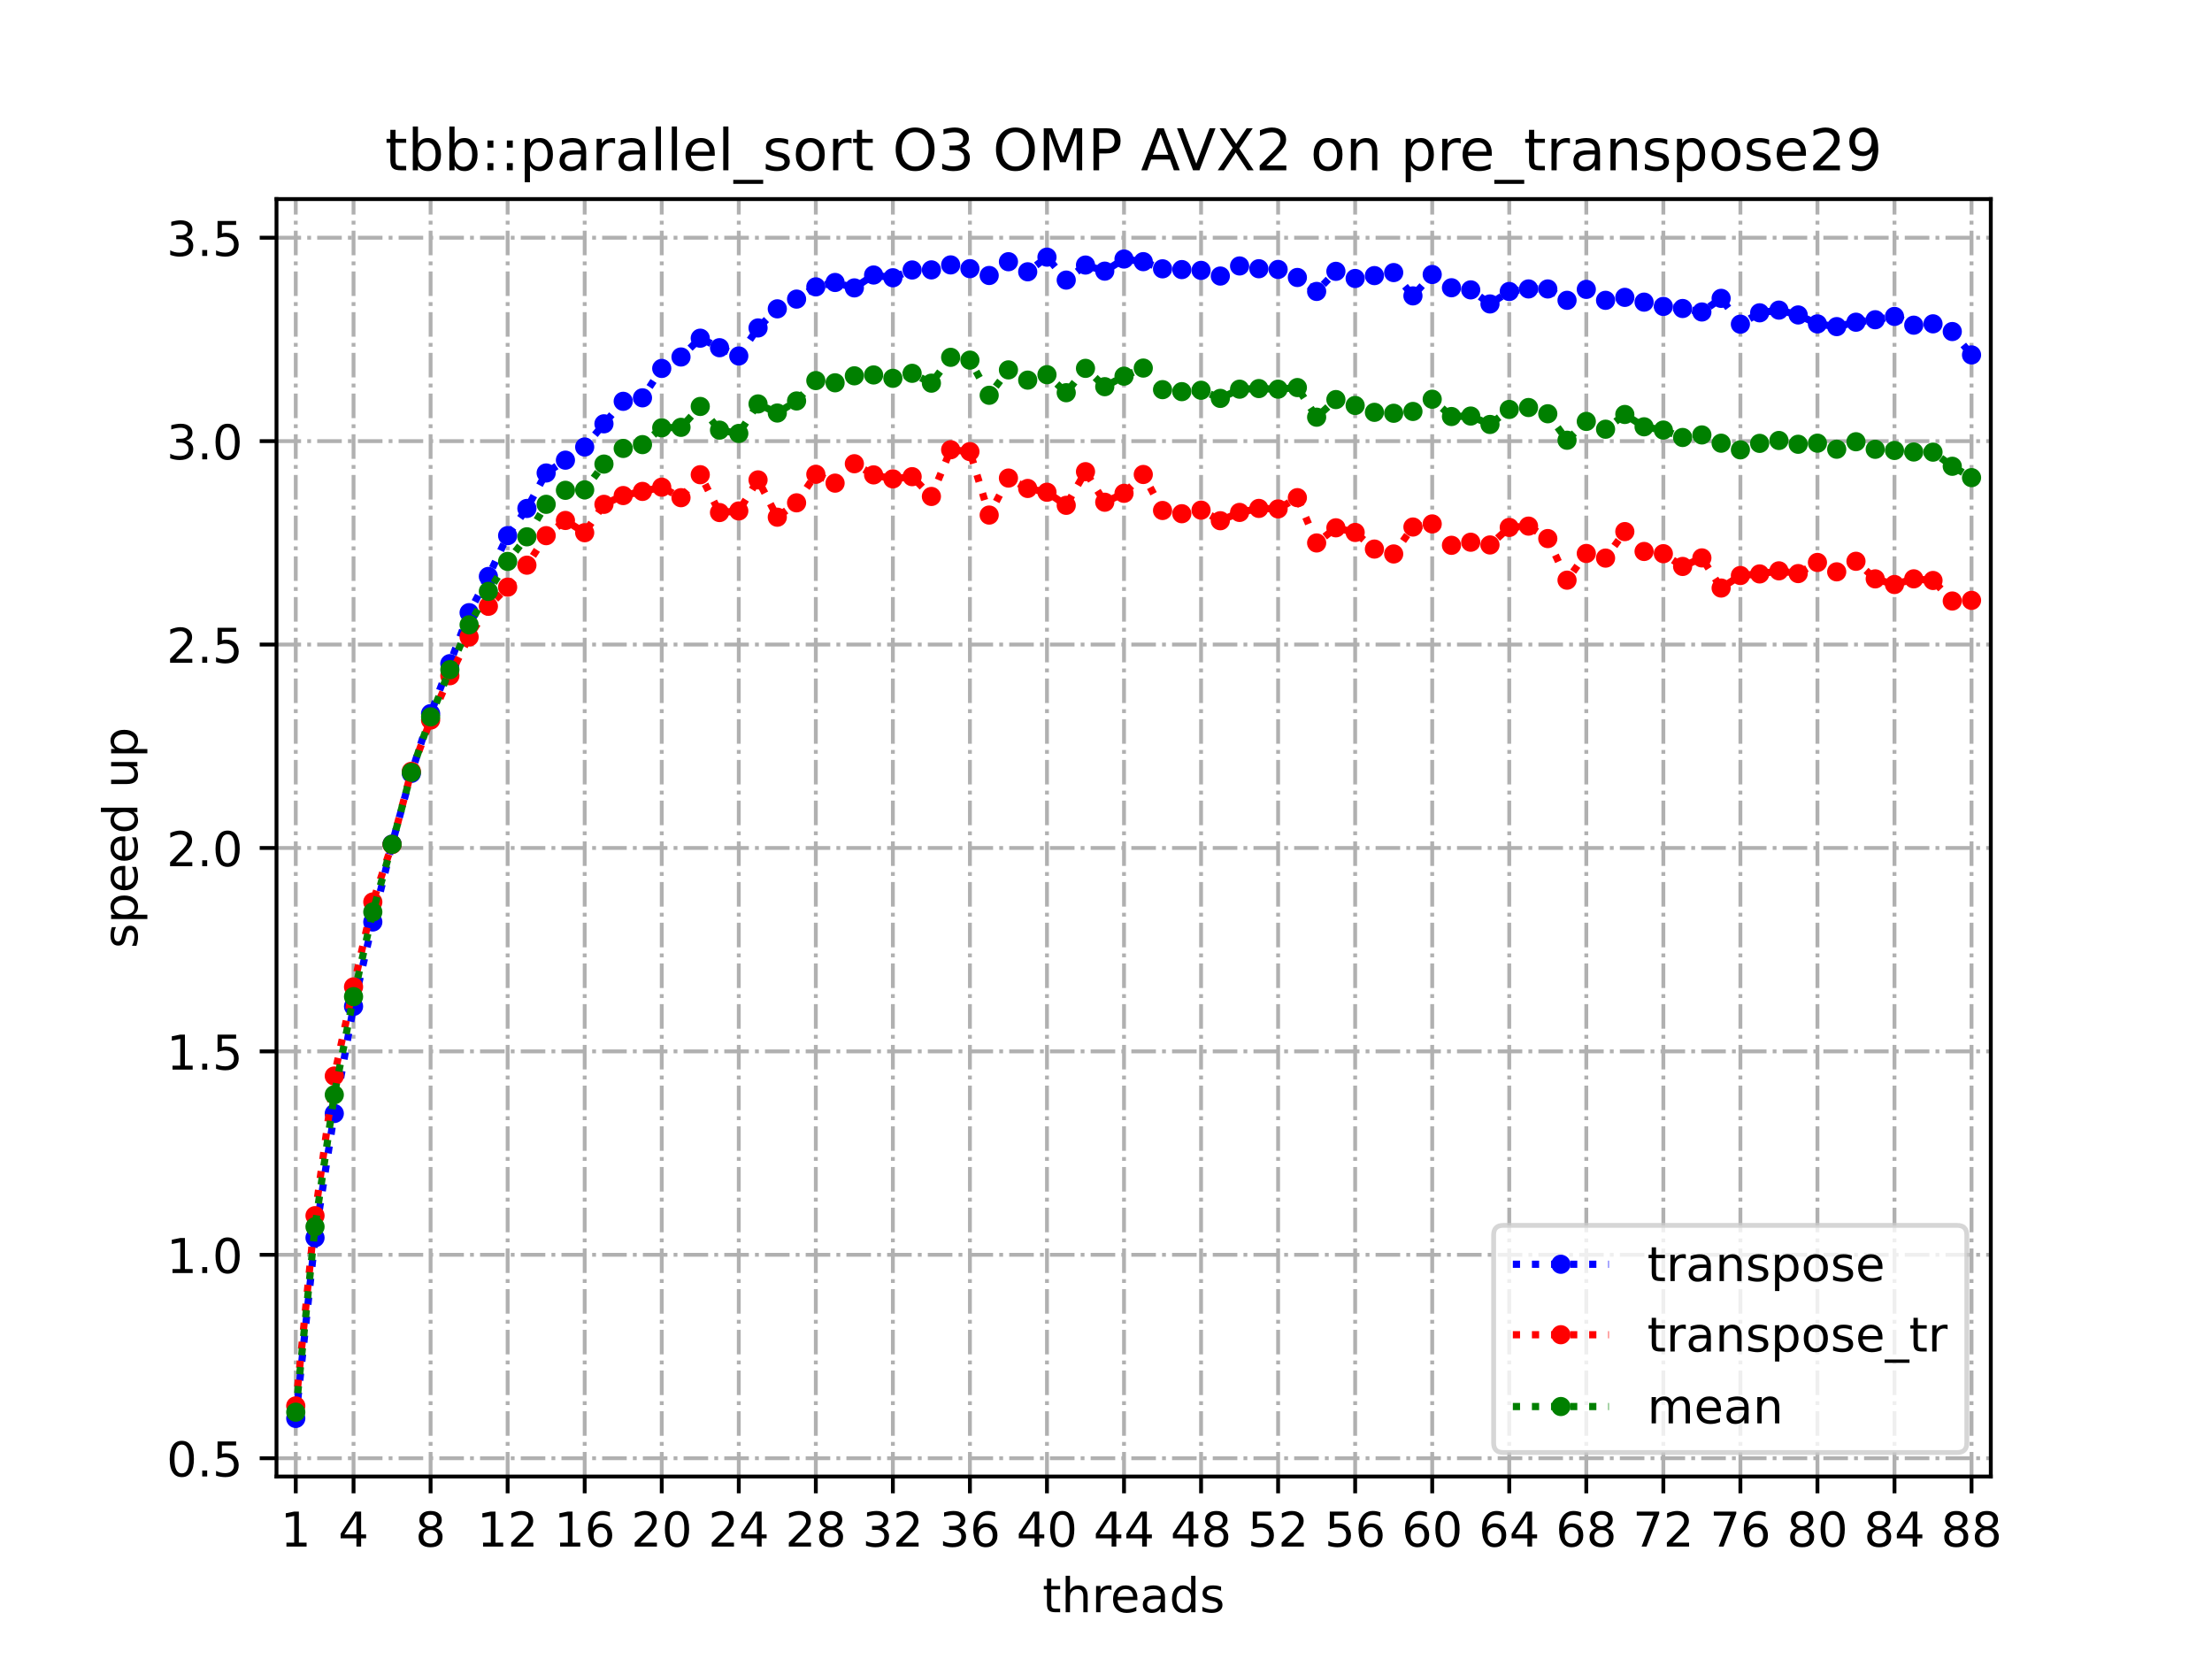 <?xml version="1.0" encoding="utf-8" standalone="no"?>
<!DOCTYPE svg PUBLIC "-//W3C//DTD SVG 1.1//EN"
  "http://www.w3.org/Graphics/SVG/1.1/DTD/svg11.dtd">
<!-- Created with matplotlib (https://matplotlib.org/) -->
<svg height="345.6pt" version="1.1" viewBox="0 0 460.8 345.6" width="460.8pt" xmlns="http://www.w3.org/2000/svg" xmlns:xlink="http://www.w3.org/1999/xlink">
 <defs>
  <style type="text/css">
*{stroke-linecap:butt;stroke-linejoin:round;}
  </style>
 </defs>
 <g id="figure_1">
  <g id="patch_1">
   <path d="M 0 345.6 
L 460.8 345.6 
L 460.8 0 
L 0 0 
z
" style="fill:#ffffff;"/>
  </g>
  <g id="axes_1">
   <g id="patch_2">
    <path d="M 57.6 307.584 
L 414.72 307.584 
L 414.72 41.472 
L 57.6 41.472 
z
" style="fill:#ffffff;"/>
   </g>
   <g id="matplotlib.axis_1">
    <g id="xtick_1">
     <g id="line2d_1">
      <path clip-path="url(#p8deef7041d)" d="M 61.613 307.584 
L 61.613 41.472 
" style="fill:none;stroke:#b0b0b0;stroke-dasharray:5.12,1.28,0.8,1.28;stroke-dashoffset:0;stroke-width:0.8;"/>
     </g>
     <g id="line2d_2">
      <defs>
       <path d="M 0 0 
L 0 3.5 
" id="mfea106ebea" style="stroke:#000000;stroke-width:0.8;"/>
      </defs>
      <g>
       <use style="stroke:#000000;stroke-width:0.8;" x="61.613" xlink:href="#mfea106ebea" y="307.584"/>
      </g>
     </g>
     <g id="text_1">
      <!-- 1 -->
      <defs>
       <path d="M 12.406 8.297 
L 28.516 8.297 
L 28.516 63.922 
L 10.984 60.406 
L 10.984 69.391 
L 28.422 72.906 
L 38.281 72.906 
L 38.281 8.297 
L 54.391 8.297 
L 54.391 0 
L 12.406 0 
z
" id="DejaVuSans-49"/>
      </defs>
      <g transform="translate(58.431 322.182)scale(0.1 -0.1)">
       <use xlink:href="#DejaVuSans-49"/>
      </g>
     </g>
    </g>
    <g id="xtick_2">
     <g id="line2d_3">
      <path clip-path="url(#p8deef7041d)" d="M 73.65 307.584 
L 73.65 41.472 
" style="fill:none;stroke:#b0b0b0;stroke-dasharray:5.12,1.28,0.8,1.28;stroke-dashoffset:0;stroke-width:0.8;"/>
     </g>
     <g id="line2d_4">
      <g>
       <use style="stroke:#000000;stroke-width:0.8;" x="73.65" xlink:href="#mfea106ebea" y="307.584"/>
      </g>
     </g>
     <g id="text_2">
      <!-- 4 -->
      <defs>
       <path d="M 37.797 64.312 
L 12.891 25.391 
L 37.797 25.391 
z
M 35.203 72.906 
L 47.609 72.906 
L 47.609 25.391 
L 58.016 25.391 
L 58.016 17.188 
L 47.609 17.188 
L 47.609 0 
L 37.797 0 
L 37.797 17.188 
L 4.891 17.188 
L 4.891 26.703 
z
" id="DejaVuSans-52"/>
      </defs>
      <g transform="translate(70.469 322.182)scale(0.1 -0.1)">
       <use xlink:href="#DejaVuSans-52"/>
      </g>
     </g>
    </g>
    <g id="xtick_3">
     <g id="line2d_5">
      <path clip-path="url(#p8deef7041d)" d="M 89.701 307.584 
L 89.701 41.472 
" style="fill:none;stroke:#b0b0b0;stroke-dasharray:5.12,1.28,0.8,1.28;stroke-dashoffset:0;stroke-width:0.8;"/>
     </g>
     <g id="line2d_6">
      <g>
       <use style="stroke:#000000;stroke-width:0.8;" x="89.701" xlink:href="#mfea106ebea" y="307.584"/>
      </g>
     </g>
     <g id="text_3">
      <!-- 8 -->
      <defs>
       <path d="M 31.781 34.625 
Q 24.75 34.625 20.719 30.859 
Q 16.703 27.094 16.703 20.516 
Q 16.703 13.922 20.719 10.156 
Q 24.75 6.391 31.781 6.391 
Q 38.812 6.391 42.859 10.172 
Q 46.922 13.969 46.922 20.516 
Q 46.922 27.094 42.891 30.859 
Q 38.875 34.625 31.781 34.625 
z
M 21.922 38.812 
Q 15.578 40.375 12.031 44.719 
Q 8.5 49.078 8.5 55.328 
Q 8.5 64.062 14.719 69.141 
Q 20.953 74.219 31.781 74.219 
Q 42.672 74.219 48.875 69.141 
Q 55.078 64.062 55.078 55.328 
Q 55.078 49.078 51.531 44.719 
Q 48 40.375 41.703 38.812 
Q 48.828 37.156 52.797 32.312 
Q 56.781 27.484 56.781 20.516 
Q 56.781 9.906 50.312 4.234 
Q 43.844 -1.422 31.781 -1.422 
Q 19.734 -1.422 13.25 4.234 
Q 6.781 9.906 6.781 20.516 
Q 6.781 27.484 10.781 32.312 
Q 14.797 37.156 21.922 38.812 
z
M 18.312 54.391 
Q 18.312 48.734 21.844 45.562 
Q 25.391 42.391 31.781 42.391 
Q 38.141 42.391 41.719 45.562 
Q 45.312 48.734 45.312 54.391 
Q 45.312 60.062 41.719 63.234 
Q 38.141 66.406 31.781 66.406 
Q 25.391 66.406 21.844 63.234 
Q 18.312 60.062 18.312 54.391 
z
" id="DejaVuSans-56"/>
      </defs>
      <g transform="translate(86.519 322.182)scale(0.1 -0.1)">
       <use xlink:href="#DejaVuSans-56"/>
      </g>
     </g>
    </g>
    <g id="xtick_4">
     <g id="line2d_7">
      <path clip-path="url(#p8deef7041d)" d="M 105.751 307.584 
L 105.751 41.472 
" style="fill:none;stroke:#b0b0b0;stroke-dasharray:5.12,1.28,0.8,1.28;stroke-dashoffset:0;stroke-width:0.8;"/>
     </g>
     <g id="line2d_8">
      <g>
       <use style="stroke:#000000;stroke-width:0.8;" x="105.751" xlink:href="#mfea106ebea" y="307.584"/>
      </g>
     </g>
     <g id="text_4">
      <!-- 12 -->
      <defs>
       <path d="M 19.188 8.297 
L 53.609 8.297 
L 53.609 0 
L 7.328 0 
L 7.328 8.297 
Q 12.938 14.109 22.625 23.891 
Q 32.328 33.688 34.812 36.531 
Q 39.547 41.844 41.422 45.531 
Q 43.312 49.219 43.312 52.781 
Q 43.312 58.594 39.234 62.25 
Q 35.156 65.922 28.609 65.922 
Q 23.969 65.922 18.812 64.312 
Q 13.672 62.703 7.812 59.422 
L 7.812 69.391 
Q 13.766 71.781 18.938 73 
Q 24.125 74.219 28.422 74.219 
Q 39.75 74.219 46.484 68.547 
Q 53.219 62.891 53.219 53.422 
Q 53.219 48.922 51.531 44.891 
Q 49.859 40.875 45.406 35.406 
Q 44.188 33.984 37.641 27.219 
Q 31.109 20.453 19.188 8.297 
z
" id="DejaVuSans-50"/>
      </defs>
      <g transform="translate(99.389 322.182)scale(0.1 -0.1)">
       <use xlink:href="#DejaVuSans-49"/>
       <use x="63.623" xlink:href="#DejaVuSans-50"/>
      </g>
     </g>
    </g>
    <g id="xtick_5">
     <g id="line2d_9">
      <path clip-path="url(#p8deef7041d)" d="M 121.801 307.584 
L 121.801 41.472 
" style="fill:none;stroke:#b0b0b0;stroke-dasharray:5.12,1.28,0.8,1.28;stroke-dashoffset:0;stroke-width:0.8;"/>
     </g>
     <g id="line2d_10">
      <g>
       <use style="stroke:#000000;stroke-width:0.8;" x="121.801" xlink:href="#mfea106ebea" y="307.584"/>
      </g>
     </g>
     <g id="text_5">
      <!-- 16 -->
      <defs>
       <path d="M 33.016 40.375 
Q 26.375 40.375 22.484 35.828 
Q 18.609 31.297 18.609 23.391 
Q 18.609 15.531 22.484 10.953 
Q 26.375 6.391 33.016 6.391 
Q 39.656 6.391 43.531 10.953 
Q 47.406 15.531 47.406 23.391 
Q 47.406 31.297 43.531 35.828 
Q 39.656 40.375 33.016 40.375 
z
M 52.594 71.297 
L 52.594 62.312 
Q 48.875 64.062 45.094 64.984 
Q 41.312 65.922 37.594 65.922 
Q 27.828 65.922 22.672 59.328 
Q 17.531 52.734 16.797 39.406 
Q 19.672 43.656 24.016 45.922 
Q 28.375 48.188 33.594 48.188 
Q 44.578 48.188 50.953 41.516 
Q 57.328 34.859 57.328 23.391 
Q 57.328 12.156 50.688 5.359 
Q 44.047 -1.422 33.016 -1.422 
Q 20.359 -1.422 13.672 8.266 
Q 6.984 17.969 6.984 36.375 
Q 6.984 53.656 15.188 63.938 
Q 23.391 74.219 37.203 74.219 
Q 40.922 74.219 44.703 73.484 
Q 48.484 72.75 52.594 71.297 
z
" id="DejaVuSans-54"/>
      </defs>
      <g transform="translate(115.439 322.182)scale(0.1 -0.1)">
       <use xlink:href="#DejaVuSans-49"/>
       <use x="63.623" xlink:href="#DejaVuSans-54"/>
      </g>
     </g>
    </g>
    <g id="xtick_6">
     <g id="line2d_11">
      <path clip-path="url(#p8deef7041d)" d="M 137.852 307.584 
L 137.852 41.472 
" style="fill:none;stroke:#b0b0b0;stroke-dasharray:5.12,1.28,0.8,1.28;stroke-dashoffset:0;stroke-width:0.8;"/>
     </g>
     <g id="line2d_12">
      <g>
       <use style="stroke:#000000;stroke-width:0.8;" x="137.852" xlink:href="#mfea106ebea" y="307.584"/>
      </g>
     </g>
     <g id="text_6">
      <!-- 20 -->
      <defs>
       <path d="M 31.781 66.406 
Q 24.172 66.406 20.328 58.906 
Q 16.5 51.422 16.5 36.375 
Q 16.5 21.391 20.328 13.891 
Q 24.172 6.391 31.781 6.391 
Q 39.453 6.391 43.281 13.891 
Q 47.125 21.391 47.125 36.375 
Q 47.125 51.422 43.281 58.906 
Q 39.453 66.406 31.781 66.406 
z
M 31.781 74.219 
Q 44.047 74.219 50.516 64.516 
Q 56.984 54.828 56.984 36.375 
Q 56.984 17.969 50.516 8.266 
Q 44.047 -1.422 31.781 -1.422 
Q 19.531 -1.422 13.062 8.266 
Q 6.594 17.969 6.594 36.375 
Q 6.594 54.828 13.062 64.516 
Q 19.531 74.219 31.781 74.219 
z
" id="DejaVuSans-48"/>
      </defs>
      <g transform="translate(131.489 322.182)scale(0.1 -0.1)">
       <use xlink:href="#DejaVuSans-50"/>
       <use x="63.623" xlink:href="#DejaVuSans-48"/>
      </g>
     </g>
    </g>
    <g id="xtick_7">
     <g id="line2d_13">
      <path clip-path="url(#p8deef7041d)" d="M 153.902 307.584 
L 153.902 41.472 
" style="fill:none;stroke:#b0b0b0;stroke-dasharray:5.12,1.28,0.8,1.28;stroke-dashoffset:0;stroke-width:0.8;"/>
     </g>
     <g id="line2d_14">
      <g>
       <use style="stroke:#000000;stroke-width:0.8;" x="153.902" xlink:href="#mfea106ebea" y="307.584"/>
      </g>
     </g>
     <g id="text_7">
      <!-- 24 -->
      <g transform="translate(147.54 322.182)scale(0.1 -0.1)">
       <use xlink:href="#DejaVuSans-50"/>
       <use x="63.623" xlink:href="#DejaVuSans-52"/>
      </g>
     </g>
    </g>
    <g id="xtick_8">
     <g id="line2d_15">
      <path clip-path="url(#p8deef7041d)" d="M 169.952 307.584 
L 169.952 41.472 
" style="fill:none;stroke:#b0b0b0;stroke-dasharray:5.12,1.28,0.8,1.28;stroke-dashoffset:0;stroke-width:0.8;"/>
     </g>
     <g id="line2d_16">
      <g>
       <use style="stroke:#000000;stroke-width:0.8;" x="169.952" xlink:href="#mfea106ebea" y="307.584"/>
      </g>
     </g>
     <g id="text_8">
      <!-- 28 -->
      <g transform="translate(163.59 322.182)scale(0.1 -0.1)">
       <use xlink:href="#DejaVuSans-50"/>
       <use x="63.623" xlink:href="#DejaVuSans-56"/>
      </g>
     </g>
    </g>
    <g id="xtick_9">
     <g id="line2d_17">
      <path clip-path="url(#p8deef7041d)" d="M 186.003 307.584 
L 186.003 41.472 
" style="fill:none;stroke:#b0b0b0;stroke-dasharray:5.12,1.28,0.8,1.28;stroke-dashoffset:0;stroke-width:0.8;"/>
     </g>
     <g id="line2d_18">
      <g>
       <use style="stroke:#000000;stroke-width:0.8;" x="186.003" xlink:href="#mfea106ebea" y="307.584"/>
      </g>
     </g>
     <g id="text_9">
      <!-- 32 -->
      <defs>
       <path d="M 40.578 39.312 
Q 47.656 37.797 51.625 33 
Q 55.609 28.219 55.609 21.188 
Q 55.609 10.406 48.188 4.484 
Q 40.766 -1.422 27.094 -1.422 
Q 22.516 -1.422 17.656 -0.516 
Q 12.797 0.391 7.625 2.203 
L 7.625 11.719 
Q 11.719 9.328 16.594 8.109 
Q 21.484 6.891 26.812 6.891 
Q 36.078 6.891 40.938 10.547 
Q 45.797 14.203 45.797 21.188 
Q 45.797 27.641 41.281 31.266 
Q 36.766 34.906 28.719 34.906 
L 20.219 34.906 
L 20.219 43.016 
L 29.109 43.016 
Q 36.375 43.016 40.234 45.922 
Q 44.094 48.828 44.094 54.297 
Q 44.094 59.906 40.109 62.906 
Q 36.141 65.922 28.719 65.922 
Q 24.656 65.922 20.016 65.031 
Q 15.375 64.156 9.812 62.312 
L 9.812 71.094 
Q 15.438 72.656 20.344 73.438 
Q 25.25 74.219 29.594 74.219 
Q 40.828 74.219 47.359 69.109 
Q 53.906 64.016 53.906 55.328 
Q 53.906 49.266 50.438 45.094 
Q 46.969 40.922 40.578 39.312 
z
" id="DejaVuSans-51"/>
      </defs>
      <g transform="translate(179.64 322.182)scale(0.1 -0.1)">
       <use xlink:href="#DejaVuSans-51"/>
       <use x="63.623" xlink:href="#DejaVuSans-50"/>
      </g>
     </g>
    </g>
    <g id="xtick_10">
     <g id="line2d_19">
      <path clip-path="url(#p8deef7041d)" d="M 202.053 307.584 
L 202.053 41.472 
" style="fill:none;stroke:#b0b0b0;stroke-dasharray:5.12,1.28,0.8,1.28;stroke-dashoffset:0;stroke-width:0.8;"/>
     </g>
     <g id="line2d_20">
      <g>
       <use style="stroke:#000000;stroke-width:0.8;" x="202.053" xlink:href="#mfea106ebea" y="307.584"/>
      </g>
     </g>
     <g id="text_10">
      <!-- 36 -->
      <g transform="translate(195.691 322.182)scale(0.1 -0.1)">
       <use xlink:href="#DejaVuSans-51"/>
       <use x="63.623" xlink:href="#DejaVuSans-54"/>
      </g>
     </g>
    </g>
    <g id="xtick_11">
     <g id="line2d_21">
      <path clip-path="url(#p8deef7041d)" d="M 218.103 307.584 
L 218.103 41.472 
" style="fill:none;stroke:#b0b0b0;stroke-dasharray:5.12,1.28,0.8,1.28;stroke-dashoffset:0;stroke-width:0.8;"/>
     </g>
     <g id="line2d_22">
      <g>
       <use style="stroke:#000000;stroke-width:0.8;" x="218.103" xlink:href="#mfea106ebea" y="307.584"/>
      </g>
     </g>
     <g id="text_11">
      <!-- 40 -->
      <g transform="translate(211.741 322.182)scale(0.1 -0.1)">
       <use xlink:href="#DejaVuSans-52"/>
       <use x="63.623" xlink:href="#DejaVuSans-48"/>
      </g>
     </g>
    </g>
    <g id="xtick_12">
     <g id="line2d_23">
      <path clip-path="url(#p8deef7041d)" d="M 234.154 307.584 
L 234.154 41.472 
" style="fill:none;stroke:#b0b0b0;stroke-dasharray:5.12,1.28,0.8,1.28;stroke-dashoffset:0;stroke-width:0.8;"/>
     </g>
     <g id="line2d_24">
      <g>
       <use style="stroke:#000000;stroke-width:0.8;" x="234.154" xlink:href="#mfea106ebea" y="307.584"/>
      </g>
     </g>
     <g id="text_12">
      <!-- 44 -->
      <g transform="translate(227.791 322.182)scale(0.1 -0.1)">
       <use xlink:href="#DejaVuSans-52"/>
       <use x="63.623" xlink:href="#DejaVuSans-52"/>
      </g>
     </g>
    </g>
    <g id="xtick_13">
     <g id="line2d_25">
      <path clip-path="url(#p8deef7041d)" d="M 250.204 307.584 
L 250.204 41.472 
" style="fill:none;stroke:#b0b0b0;stroke-dasharray:5.12,1.28,0.8,1.28;stroke-dashoffset:0;stroke-width:0.8;"/>
     </g>
     <g id="line2d_26">
      <g>
       <use style="stroke:#000000;stroke-width:0.8;" x="250.204" xlink:href="#mfea106ebea" y="307.584"/>
      </g>
     </g>
     <g id="text_13">
      <!-- 48 -->
      <g transform="translate(243.842 322.182)scale(0.1 -0.1)">
       <use xlink:href="#DejaVuSans-52"/>
       <use x="63.623" xlink:href="#DejaVuSans-56"/>
      </g>
     </g>
    </g>
    <g id="xtick_14">
     <g id="line2d_27">
      <path clip-path="url(#p8deef7041d)" d="M 266.254 307.584 
L 266.254 41.472 
" style="fill:none;stroke:#b0b0b0;stroke-dasharray:5.12,1.28,0.8,1.28;stroke-dashoffset:0;stroke-width:0.8;"/>
     </g>
     <g id="line2d_28">
      <g>
       <use style="stroke:#000000;stroke-width:0.8;" x="266.254" xlink:href="#mfea106ebea" y="307.584"/>
      </g>
     </g>
     <g id="text_14">
      <!-- 52 -->
      <defs>
       <path d="M 10.797 72.906 
L 49.516 72.906 
L 49.516 64.594 
L 19.828 64.594 
L 19.828 46.734 
Q 21.969 47.469 24.109 47.828 
Q 26.266 48.188 28.422 48.188 
Q 40.625 48.188 47.75 41.5 
Q 54.891 34.812 54.891 23.391 
Q 54.891 11.625 47.562 5.094 
Q 40.234 -1.422 26.906 -1.422 
Q 22.312 -1.422 17.547 -0.641 
Q 12.797 0.141 7.719 1.703 
L 7.719 11.625 
Q 12.109 9.234 16.797 8.062 
Q 21.484 6.891 26.703 6.891 
Q 35.156 6.891 40.078 11.328 
Q 45.016 15.766 45.016 23.391 
Q 45.016 31 40.078 35.438 
Q 35.156 39.891 26.703 39.891 
Q 22.75 39.891 18.812 39.016 
Q 14.891 38.141 10.797 36.281 
z
" id="DejaVuSans-53"/>
      </defs>
      <g transform="translate(259.892 322.182)scale(0.1 -0.1)">
       <use xlink:href="#DejaVuSans-53"/>
       <use x="63.623" xlink:href="#DejaVuSans-50"/>
      </g>
     </g>
    </g>
    <g id="xtick_15">
     <g id="line2d_29">
      <path clip-path="url(#p8deef7041d)" d="M 282.305 307.584 
L 282.305 41.472 
" style="fill:none;stroke:#b0b0b0;stroke-dasharray:5.12,1.28,0.8,1.28;stroke-dashoffset:0;stroke-width:0.8;"/>
     </g>
     <g id="line2d_30">
      <g>
       <use style="stroke:#000000;stroke-width:0.8;" x="282.305" xlink:href="#mfea106ebea" y="307.584"/>
      </g>
     </g>
     <g id="text_15">
      <!-- 56 -->
      <g transform="translate(275.942 322.182)scale(0.1 -0.1)">
       <use xlink:href="#DejaVuSans-53"/>
       <use x="63.623" xlink:href="#DejaVuSans-54"/>
      </g>
     </g>
    </g>
    <g id="xtick_16">
     <g id="line2d_31">
      <path clip-path="url(#p8deef7041d)" d="M 298.355 307.584 
L 298.355 41.472 
" style="fill:none;stroke:#b0b0b0;stroke-dasharray:5.12,1.28,0.8,1.28;stroke-dashoffset:0;stroke-width:0.8;"/>
     </g>
     <g id="line2d_32">
      <g>
       <use style="stroke:#000000;stroke-width:0.8;" x="298.355" xlink:href="#mfea106ebea" y="307.584"/>
      </g>
     </g>
     <g id="text_16">
      <!-- 60 -->
      <g transform="translate(291.993 322.182)scale(0.1 -0.1)">
       <use xlink:href="#DejaVuSans-54"/>
       <use x="63.623" xlink:href="#DejaVuSans-48"/>
      </g>
     </g>
    </g>
    <g id="xtick_17">
     <g id="line2d_33">
      <path clip-path="url(#p8deef7041d)" d="M 314.405 307.584 
L 314.405 41.472 
" style="fill:none;stroke:#b0b0b0;stroke-dasharray:5.12,1.28,0.8,1.28;stroke-dashoffset:0;stroke-width:0.8;"/>
     </g>
     <g id="line2d_34">
      <g>
       <use style="stroke:#000000;stroke-width:0.8;" x="314.405" xlink:href="#mfea106ebea" y="307.584"/>
      </g>
     </g>
     <g id="text_17">
      <!-- 64 -->
      <g transform="translate(308.043 322.182)scale(0.1 -0.1)">
       <use xlink:href="#DejaVuSans-54"/>
       <use x="63.623" xlink:href="#DejaVuSans-52"/>
      </g>
     </g>
    </g>
    <g id="xtick_18">
     <g id="line2d_35">
      <path clip-path="url(#p8deef7041d)" d="M 330.456 307.584 
L 330.456 41.472 
" style="fill:none;stroke:#b0b0b0;stroke-dasharray:5.12,1.28,0.8,1.28;stroke-dashoffset:0;stroke-width:0.8;"/>
     </g>
     <g id="line2d_36">
      <g>
       <use style="stroke:#000000;stroke-width:0.8;" x="330.456" xlink:href="#mfea106ebea" y="307.584"/>
      </g>
     </g>
     <g id="text_18">
      <!-- 68 -->
      <g transform="translate(324.093 322.182)scale(0.1 -0.1)">
       <use xlink:href="#DejaVuSans-54"/>
       <use x="63.623" xlink:href="#DejaVuSans-56"/>
      </g>
     </g>
    </g>
    <g id="xtick_19">
     <g id="line2d_37">
      <path clip-path="url(#p8deef7041d)" d="M 346.506 307.584 
L 346.506 41.472 
" style="fill:none;stroke:#b0b0b0;stroke-dasharray:5.12,1.28,0.8,1.28;stroke-dashoffset:0;stroke-width:0.8;"/>
     </g>
     <g id="line2d_38">
      <g>
       <use style="stroke:#000000;stroke-width:0.8;" x="346.506" xlink:href="#mfea106ebea" y="307.584"/>
      </g>
     </g>
     <g id="text_19">
      <!-- 72 -->
      <defs>
       <path d="M 8.203 72.906 
L 55.078 72.906 
L 55.078 68.703 
L 28.609 0 
L 18.312 0 
L 43.219 64.594 
L 8.203 64.594 
z
" id="DejaVuSans-55"/>
      </defs>
      <g transform="translate(340.144 322.182)scale(0.1 -0.1)">
       <use xlink:href="#DejaVuSans-55"/>
       <use x="63.623" xlink:href="#DejaVuSans-50"/>
      </g>
     </g>
    </g>
    <g id="xtick_20">
     <g id="line2d_39">
      <path clip-path="url(#p8deef7041d)" d="M 362.556 307.584 
L 362.556 41.472 
" style="fill:none;stroke:#b0b0b0;stroke-dasharray:5.12,1.28,0.8,1.28;stroke-dashoffset:0;stroke-width:0.8;"/>
     </g>
     <g id="line2d_40">
      <g>
       <use style="stroke:#000000;stroke-width:0.8;" x="362.556" xlink:href="#mfea106ebea" y="307.584"/>
      </g>
     </g>
     <g id="text_20">
      <!-- 76 -->
      <g transform="translate(356.194 322.182)scale(0.1 -0.1)">
       <use xlink:href="#DejaVuSans-55"/>
       <use x="63.623" xlink:href="#DejaVuSans-54"/>
      </g>
     </g>
    </g>
    <g id="xtick_21">
     <g id="line2d_41">
      <path clip-path="url(#p8deef7041d)" d="M 378.607 307.584 
L 378.607 41.472 
" style="fill:none;stroke:#b0b0b0;stroke-dasharray:5.12,1.28,0.8,1.28;stroke-dashoffset:0;stroke-width:0.8;"/>
     </g>
     <g id="line2d_42">
      <g>
       <use style="stroke:#000000;stroke-width:0.8;" x="378.607" xlink:href="#mfea106ebea" y="307.584"/>
      </g>
     </g>
     <g id="text_21">
      <!-- 80 -->
      <g transform="translate(372.244 322.182)scale(0.1 -0.1)">
       <use xlink:href="#DejaVuSans-56"/>
       <use x="63.623" xlink:href="#DejaVuSans-48"/>
      </g>
     </g>
    </g>
    <g id="xtick_22">
     <g id="line2d_43">
      <path clip-path="url(#p8deef7041d)" d="M 394.657 307.584 
L 394.657 41.472 
" style="fill:none;stroke:#b0b0b0;stroke-dasharray:5.12,1.28,0.8,1.28;stroke-dashoffset:0;stroke-width:0.8;"/>
     </g>
     <g id="line2d_44">
      <g>
       <use style="stroke:#000000;stroke-width:0.8;" x="394.657" xlink:href="#mfea106ebea" y="307.584"/>
      </g>
     </g>
     <g id="text_22">
      <!-- 84 -->
      <g transform="translate(388.295 322.182)scale(0.1 -0.1)">
       <use xlink:href="#DejaVuSans-56"/>
       <use x="63.623" xlink:href="#DejaVuSans-52"/>
      </g>
     </g>
    </g>
    <g id="xtick_23">
     <g id="line2d_45">
      <path clip-path="url(#p8deef7041d)" d="M 410.707 307.584 
L 410.707 41.472 
" style="fill:none;stroke:#b0b0b0;stroke-dasharray:5.12,1.28,0.8,1.28;stroke-dashoffset:0;stroke-width:0.8;"/>
     </g>
     <g id="line2d_46">
      <g>
       <use style="stroke:#000000;stroke-width:0.8;" x="410.707" xlink:href="#mfea106ebea" y="307.584"/>
      </g>
     </g>
     <g id="text_23">
      <!-- 88 -->
      <g transform="translate(404.345 322.182)scale(0.1 -0.1)">
       <use xlink:href="#DejaVuSans-56"/>
       <use x="63.623" xlink:href="#DejaVuSans-56"/>
      </g>
     </g>
    </g>
    <g id="text_24">
     <!-- threads -->
     <defs>
      <path d="M 18.312 70.219 
L 18.312 54.688 
L 36.812 54.688 
L 36.812 47.703 
L 18.312 47.703 
L 18.312 18.016 
Q 18.312 11.328 20.141 9.422 
Q 21.969 7.516 27.594 7.516 
L 36.812 7.516 
L 36.812 0 
L 27.594 0 
Q 17.188 0 13.234 3.875 
Q 9.281 7.766 9.281 18.016 
L 9.281 47.703 
L 2.688 47.703 
L 2.688 54.688 
L 9.281 54.688 
L 9.281 70.219 
z
" id="DejaVuSans-116"/>
      <path d="M 54.891 33.016 
L 54.891 0 
L 45.906 0 
L 45.906 32.719 
Q 45.906 40.484 42.875 44.328 
Q 39.844 48.188 33.797 48.188 
Q 26.516 48.188 22.312 43.547 
Q 18.109 38.922 18.109 30.906 
L 18.109 0 
L 9.078 0 
L 9.078 75.984 
L 18.109 75.984 
L 18.109 46.188 
Q 21.344 51.125 25.703 53.562 
Q 30.078 56 35.797 56 
Q 45.219 56 50.047 50.172 
Q 54.891 44.344 54.891 33.016 
z
" id="DejaVuSans-104"/>
      <path d="M 41.109 46.297 
Q 39.594 47.172 37.812 47.578 
Q 36.031 48 33.891 48 
Q 26.266 48 22.188 43.047 
Q 18.109 38.094 18.109 28.812 
L 18.109 0 
L 9.078 0 
L 9.078 54.688 
L 18.109 54.688 
L 18.109 46.188 
Q 20.953 51.172 25.484 53.578 
Q 30.031 56 36.531 56 
Q 37.453 56 38.578 55.875 
Q 39.703 55.766 41.062 55.516 
z
" id="DejaVuSans-114"/>
      <path d="M 56.203 29.594 
L 56.203 25.203 
L 14.891 25.203 
Q 15.484 15.922 20.484 11.062 
Q 25.484 6.203 34.422 6.203 
Q 39.594 6.203 44.453 7.469 
Q 49.312 8.734 54.109 11.281 
L 54.109 2.781 
Q 49.266 0.734 44.188 -0.344 
Q 39.109 -1.422 33.891 -1.422 
Q 20.797 -1.422 13.156 6.188 
Q 5.516 13.812 5.516 26.812 
Q 5.516 40.234 12.766 48.109 
Q 20.016 56 32.328 56 
Q 43.359 56 49.781 48.891 
Q 56.203 41.797 56.203 29.594 
z
M 47.219 32.234 
Q 47.125 39.594 43.094 43.984 
Q 39.062 48.391 32.422 48.391 
Q 24.906 48.391 20.391 44.141 
Q 15.875 39.891 15.188 32.172 
z
" id="DejaVuSans-101"/>
      <path d="M 34.281 27.484 
Q 23.391 27.484 19.188 25 
Q 14.984 22.516 14.984 16.5 
Q 14.984 11.719 18.141 8.906 
Q 21.297 6.109 26.703 6.109 
Q 34.188 6.109 38.703 11.406 
Q 43.219 16.703 43.219 25.484 
L 43.219 27.484 
z
M 52.203 31.203 
L 52.203 0 
L 43.219 0 
L 43.219 8.297 
Q 40.141 3.328 35.547 0.953 
Q 30.953 -1.422 24.312 -1.422 
Q 15.922 -1.422 10.953 3.297 
Q 6 8.016 6 15.922 
Q 6 25.141 12.172 29.828 
Q 18.359 34.516 30.609 34.516 
L 43.219 34.516 
L 43.219 35.406 
Q 43.219 41.609 39.141 45 
Q 35.062 48.391 27.688 48.391 
Q 23 48.391 18.547 47.266 
Q 14.109 46.141 10.016 43.891 
L 10.016 52.203 
Q 14.938 54.109 19.578 55.047 
Q 24.219 56 28.609 56 
Q 40.484 56 46.344 49.844 
Q 52.203 43.703 52.203 31.203 
z
" id="DejaVuSans-97"/>
      <path d="M 45.406 46.391 
L 45.406 75.984 
L 54.391 75.984 
L 54.391 0 
L 45.406 0 
L 45.406 8.203 
Q 42.578 3.328 38.25 0.953 
Q 33.938 -1.422 27.875 -1.422 
Q 17.969 -1.422 11.734 6.484 
Q 5.516 14.406 5.516 27.297 
Q 5.516 40.188 11.734 48.094 
Q 17.969 56 27.875 56 
Q 33.938 56 38.25 53.625 
Q 42.578 51.266 45.406 46.391 
z
M 14.797 27.297 
Q 14.797 17.391 18.875 11.75 
Q 22.953 6.109 30.078 6.109 
Q 37.203 6.109 41.297 11.75 
Q 45.406 17.391 45.406 27.297 
Q 45.406 37.203 41.297 42.844 
Q 37.203 48.484 30.078 48.484 
Q 22.953 48.484 18.875 42.844 
Q 14.797 37.203 14.797 27.297 
z
" id="DejaVuSans-100"/>
      <path d="M 44.281 53.078 
L 44.281 44.578 
Q 40.484 46.531 36.375 47.5 
Q 32.281 48.484 27.875 48.484 
Q 21.188 48.484 17.844 46.438 
Q 14.5 44.391 14.5 40.281 
Q 14.5 37.156 16.891 35.375 
Q 19.281 33.594 26.516 31.984 
L 29.594 31.297 
Q 39.156 29.25 43.188 25.516 
Q 47.219 21.781 47.219 15.094 
Q 47.219 7.469 41.188 3.016 
Q 35.156 -1.422 24.609 -1.422 
Q 20.219 -1.422 15.453 -0.562 
Q 10.688 0.297 5.422 2 
L 5.422 11.281 
Q 10.406 8.688 15.234 7.391 
Q 20.062 6.109 24.812 6.109 
Q 31.156 6.109 34.562 8.281 
Q 37.984 10.453 37.984 14.406 
Q 37.984 18.062 35.516 20.016 
Q 33.062 21.969 24.703 23.781 
L 21.578 24.516 
Q 13.234 26.266 9.516 29.906 
Q 5.812 33.547 5.812 39.891 
Q 5.812 47.609 11.281 51.797 
Q 16.75 56 26.812 56 
Q 31.781 56 36.172 55.266 
Q 40.578 54.547 44.281 53.078 
z
" id="DejaVuSans-115"/>
     </defs>
     <g transform="translate(217.169 335.861)scale(0.1 -0.1)">
      <use xlink:href="#DejaVuSans-116"/>
      <use x="39.209" xlink:href="#DejaVuSans-104"/>
      <use x="102.588" xlink:href="#DejaVuSans-114"/>
      <use x="141.451" xlink:href="#DejaVuSans-101"/>
      <use x="202.975" xlink:href="#DejaVuSans-97"/>
      <use x="264.254" xlink:href="#DejaVuSans-100"/>
      <use x="327.73" xlink:href="#DejaVuSans-115"/>
     </g>
    </g>
   </g>
   <g id="matplotlib.axis_2">
    <g id="ytick_1">
     <g id="line2d_47">
      <path clip-path="url(#p8deef7041d)" d="M 57.6 303.773 
L 414.72 303.773 
" style="fill:none;stroke:#b0b0b0;stroke-dasharray:5.12,1.28,0.8,1.28;stroke-dashoffset:0;stroke-width:0.8;"/>
     </g>
     <g id="line2d_48">
      <defs>
       <path d="M 0 0 
L -3.5 0 
" id="me5489429f0" style="stroke:#000000;stroke-width:0.8;"/>
      </defs>
      <g>
       <use style="stroke:#000000;stroke-width:0.8;" x="57.6" xlink:href="#me5489429f0" y="303.773"/>
      </g>
     </g>
     <g id="text_25">
      <!-- 0.5 -->
      <defs>
       <path d="M 10.688 12.406 
L 21 12.406 
L 21 0 
L 10.688 0 
z
" id="DejaVuSans-46"/>
      </defs>
      <g transform="translate(34.697 307.572)scale(0.1 -0.1)">
       <use xlink:href="#DejaVuSans-48"/>
       <use x="63.623" xlink:href="#DejaVuSans-46"/>
       <use x="95.41" xlink:href="#DejaVuSans-53"/>
      </g>
     </g>
    </g>
    <g id="ytick_2">
     <g id="line2d_49">
      <path clip-path="url(#p8deef7041d)" d="M 57.6 261.398 
L 414.72 261.398 
" style="fill:none;stroke:#b0b0b0;stroke-dasharray:5.12,1.28,0.8,1.28;stroke-dashoffset:0;stroke-width:0.8;"/>
     </g>
     <g id="line2d_50">
      <g>
       <use style="stroke:#000000;stroke-width:0.8;" x="57.6" xlink:href="#me5489429f0" y="261.398"/>
      </g>
     </g>
     <g id="text_26">
      <!-- 1.0 -->
      <g transform="translate(34.697 265.197)scale(0.1 -0.1)">
       <use xlink:href="#DejaVuSans-49"/>
       <use x="63.623" xlink:href="#DejaVuSans-46"/>
       <use x="95.41" xlink:href="#DejaVuSans-48"/>
      </g>
     </g>
    </g>
    <g id="ytick_3">
     <g id="line2d_51">
      <path clip-path="url(#p8deef7041d)" d="M 57.6 219.022 
L 414.72 219.022 
" style="fill:none;stroke:#b0b0b0;stroke-dasharray:5.12,1.28,0.8,1.28;stroke-dashoffset:0;stroke-width:0.8;"/>
     </g>
     <g id="line2d_52">
      <g>
       <use style="stroke:#000000;stroke-width:0.8;" x="57.6" xlink:href="#me5489429f0" y="219.022"/>
      </g>
     </g>
     <g id="text_27">
      <!-- 1.5 -->
      <g transform="translate(34.697 222.821)scale(0.1 -0.1)">
       <use xlink:href="#DejaVuSans-49"/>
       <use x="63.623" xlink:href="#DejaVuSans-46"/>
       <use x="95.41" xlink:href="#DejaVuSans-53"/>
      </g>
     </g>
    </g>
    <g id="ytick_4">
     <g id="line2d_53">
      <path clip-path="url(#p8deef7041d)" d="M 57.6 176.646 
L 414.72 176.646 
" style="fill:none;stroke:#b0b0b0;stroke-dasharray:5.12,1.28,0.8,1.28;stroke-dashoffset:0;stroke-width:0.8;"/>
     </g>
     <g id="line2d_54">
      <g>
       <use style="stroke:#000000;stroke-width:0.8;" x="57.6" xlink:href="#me5489429f0" y="176.646"/>
      </g>
     </g>
     <g id="text_28">
      <!-- 2.0 -->
      <g transform="translate(34.697 180.446)scale(0.1 -0.1)">
       <use xlink:href="#DejaVuSans-50"/>
       <use x="63.623" xlink:href="#DejaVuSans-46"/>
       <use x="95.41" xlink:href="#DejaVuSans-48"/>
      </g>
     </g>
    </g>
    <g id="ytick_5">
     <g id="line2d_55">
      <path clip-path="url(#p8deef7041d)" d="M 57.6 134.271 
L 414.72 134.271 
" style="fill:none;stroke:#b0b0b0;stroke-dasharray:5.12,1.28,0.8,1.28;stroke-dashoffset:0;stroke-width:0.8;"/>
     </g>
     <g id="line2d_56">
      <g>
       <use style="stroke:#000000;stroke-width:0.8;" x="57.6" xlink:href="#me5489429f0" y="134.271"/>
      </g>
     </g>
     <g id="text_29">
      <!-- 2.5 -->
      <g transform="translate(34.697 138.07)scale(0.1 -0.1)">
       <use xlink:href="#DejaVuSans-50"/>
       <use x="63.623" xlink:href="#DejaVuSans-46"/>
       <use x="95.41" xlink:href="#DejaVuSans-53"/>
      </g>
     </g>
    </g>
    <g id="ytick_6">
     <g id="line2d_57">
      <path clip-path="url(#p8deef7041d)" d="M 57.6 91.895 
L 414.72 91.895 
" style="fill:none;stroke:#b0b0b0;stroke-dasharray:5.12,1.28,0.8,1.28;stroke-dashoffset:0;stroke-width:0.8;"/>
     </g>
     <g id="line2d_58">
      <g>
       <use style="stroke:#000000;stroke-width:0.8;" x="57.6" xlink:href="#me5489429f0" y="91.895"/>
      </g>
     </g>
     <g id="text_30">
      <!-- 3.0 -->
      <g transform="translate(34.697 95.694)scale(0.1 -0.1)">
       <use xlink:href="#DejaVuSans-51"/>
       <use x="63.623" xlink:href="#DejaVuSans-46"/>
       <use x="95.41" xlink:href="#DejaVuSans-48"/>
      </g>
     </g>
    </g>
    <g id="ytick_7">
     <g id="line2d_59">
      <path clip-path="url(#p8deef7041d)" d="M 57.6 49.52 
L 414.72 49.52 
" style="fill:none;stroke:#b0b0b0;stroke-dasharray:5.12,1.28,0.8,1.28;stroke-dashoffset:0;stroke-width:0.8;"/>
     </g>
     <g id="line2d_60">
      <g>
       <use style="stroke:#000000;stroke-width:0.8;" x="57.6" xlink:href="#me5489429f0" y="49.52"/>
      </g>
     </g>
     <g id="text_31">
      <!-- 3.5 -->
      <g transform="translate(34.697 53.319)scale(0.1 -0.1)">
       <use xlink:href="#DejaVuSans-51"/>
       <use x="63.623" xlink:href="#DejaVuSans-46"/>
       <use x="95.41" xlink:href="#DejaVuSans-53"/>
      </g>
     </g>
    </g>
    <g id="text_32">
     <!-- speed up -->
     <defs>
      <path d="M 18.109 8.203 
L 18.109 -20.797 
L 9.078 -20.797 
L 9.078 54.688 
L 18.109 54.688 
L 18.109 46.391 
Q 20.953 51.266 25.266 53.625 
Q 29.594 56 35.594 56 
Q 45.562 56 51.781 48.094 
Q 58.016 40.188 58.016 27.297 
Q 58.016 14.406 51.781 6.484 
Q 45.562 -1.422 35.594 -1.422 
Q 29.594 -1.422 25.266 0.953 
Q 20.953 3.328 18.109 8.203 
z
M 48.688 27.297 
Q 48.688 37.203 44.609 42.844 
Q 40.531 48.484 33.406 48.484 
Q 26.266 48.484 22.188 42.844 
Q 18.109 37.203 18.109 27.297 
Q 18.109 17.391 22.188 11.75 
Q 26.266 6.109 33.406 6.109 
Q 40.531 6.109 44.609 11.75 
Q 48.688 17.391 48.688 27.297 
z
" id="DejaVuSans-112"/>
      <path id="DejaVuSans-32"/>
      <path d="M 8.5 21.578 
L 8.5 54.688 
L 17.484 54.688 
L 17.484 21.922 
Q 17.484 14.156 20.5 10.266 
Q 23.531 6.391 29.594 6.391 
Q 36.859 6.391 41.078 11.031 
Q 45.312 15.672 45.312 23.688 
L 45.312 54.688 
L 54.297 54.688 
L 54.297 0 
L 45.312 0 
L 45.312 8.406 
Q 42.047 3.422 37.719 1 
Q 33.406 -1.422 27.688 -1.422 
Q 18.266 -1.422 13.375 4.438 
Q 8.5 10.297 8.5 21.578 
z
M 31.109 56 
z
" id="DejaVuSans-117"/>
     </defs>
     <g transform="translate(28.617 197.566)rotate(-90)scale(0.1 -0.1)">
      <use xlink:href="#DejaVuSans-115"/>
      <use x="52.1" xlink:href="#DejaVuSans-112"/>
      <use x="115.576" xlink:href="#DejaVuSans-101"/>
      <use x="177.1" xlink:href="#DejaVuSans-101"/>
      <use x="238.623" xlink:href="#DejaVuSans-100"/>
      <use x="302.1" xlink:href="#DejaVuSans-32"/>
      <use x="333.887" xlink:href="#DejaVuSans-117"/>
      <use x="397.266" xlink:href="#DejaVuSans-112"/>
     </g>
    </g>
   </g>
   <g id="line2d_61">
    <path clip-path="url(#p8deef7041d)" d="M 61.613 295.488 
L 65.625 257.849 
L 69.638 231.966 
L 73.65 209.651 
L 77.663 192.065 
L 81.676 175.843 
L 85.688 161.111 
L 89.701 148.659 
L 93.713 138.249 
L 97.726 127.629 
L 101.738 120.082 
L 105.751 111.585 
L 109.764 105.918 
L 113.776 98.53 
L 117.789 95.863 
L 121.801 93.118 
L 125.814 88.288 
L 129.827 83.602 
L 133.839 82.876 
L 137.852 76.754 
L 141.864 74.368 
L 145.877 70.452 
L 149.889 72.435 
L 153.902 74.155 
L 157.915 68.317 
L 161.927 64.338 
L 165.94 62.31 
L 169.952 59.758 
L 173.965 58.845 
L 177.978 59.975 
L 181.99 57.29 
L 186.003 57.864 
L 190.015 56.242 
L 194.028 56.222 
L 198.04 55.187 
L 202.053 55.966 
L 206.066 57.388 
L 210.078 54.52 
L 214.091 56.62 
L 218.103 53.568 
L 222.116 58.35 
L 226.129 55.214 
L 230.141 56.485 
L 234.154 53.959 
L 238.166 54.508 
L 242.179 56.001 
L 246.191 56.159 
L 250.204 56.324 
L 254.217 57.507 
L 258.229 55.403 
L 262.242 55.982 
L 266.254 56.128 
L 270.267 57.803 
L 274.28 60.711 
L 278.292 56.524 
L 282.305 58.011 
L 286.317 57.414 
L 290.33 56.783 
L 294.342 61.639 
L 298.355 57.185 
L 302.368 59.944 
L 306.38 60.386 
L 310.393 63.319 
L 314.405 60.722 
L 318.418 60.19 
L 322.431 60.194 
L 326.443 62.561 
L 330.456 60.284 
L 334.468 62.562 
L 338.481 61.947 
L 342.493 62.941 
L 346.506 63.834 
L 350.519 64.267 
L 354.531 64.991 
L 358.544 62.153 
L 362.556 67.534 
L 366.569 65.164 
L 370.582 64.603 
L 374.594 65.612 
L 378.607 67.477 
L 382.619 68.04 
L 386.632 67.123 
L 390.644 66.609 
L 394.657 65.917 
L 398.67 67.741 
L 402.682 67.46 
L 406.695 69.067 
L 410.707 73.938 
" style="fill:none;stroke:#0000ff;stroke-dasharray:1.5,2.475;stroke-dashoffset:0;stroke-width:1.5;"/>
    <defs>
     <path d="M 0 1.5 
C 0.398 1.5 0.779 1.342 1.061 1.061 
C 1.342 0.779 1.5 0.398 1.5 0 
C 1.5 -0.398 1.342 -0.779 1.061 -1.061 
C 0.779 -1.342 0.398 -1.5 0 -1.5 
C -0.398 -1.5 -0.779 -1.342 -1.061 -1.061 
C -1.342 -0.779 -1.5 -0.398 -1.5 0 
C -1.5 0.398 -1.342 0.779 -1.061 1.061 
C -0.779 1.342 -0.398 1.5 0 1.5 
z
" id="m22bcd2c710" style="stroke:#0000ff;"/>
    </defs>
    <g clip-path="url(#p8deef7041d)">
     <use style="fill:#0000ff;stroke:#0000ff;" x="61.613" xlink:href="#m22bcd2c710" y="295.488"/>
     <use style="fill:#0000ff;stroke:#0000ff;" x="65.625" xlink:href="#m22bcd2c710" y="257.849"/>
     <use style="fill:#0000ff;stroke:#0000ff;" x="69.638" xlink:href="#m22bcd2c710" y="231.966"/>
     <use style="fill:#0000ff;stroke:#0000ff;" x="73.65" xlink:href="#m22bcd2c710" y="209.651"/>
     <use style="fill:#0000ff;stroke:#0000ff;" x="77.663" xlink:href="#m22bcd2c710" y="192.065"/>
     <use style="fill:#0000ff;stroke:#0000ff;" x="81.676" xlink:href="#m22bcd2c710" y="175.843"/>
     <use style="fill:#0000ff;stroke:#0000ff;" x="85.688" xlink:href="#m22bcd2c710" y="161.111"/>
     <use style="fill:#0000ff;stroke:#0000ff;" x="89.701" xlink:href="#m22bcd2c710" y="148.659"/>
     <use style="fill:#0000ff;stroke:#0000ff;" x="93.713" xlink:href="#m22bcd2c710" y="138.249"/>
     <use style="fill:#0000ff;stroke:#0000ff;" x="97.726" xlink:href="#m22bcd2c710" y="127.629"/>
     <use style="fill:#0000ff;stroke:#0000ff;" x="101.738" xlink:href="#m22bcd2c710" y="120.082"/>
     <use style="fill:#0000ff;stroke:#0000ff;" x="105.751" xlink:href="#m22bcd2c710" y="111.585"/>
     <use style="fill:#0000ff;stroke:#0000ff;" x="109.764" xlink:href="#m22bcd2c710" y="105.918"/>
     <use style="fill:#0000ff;stroke:#0000ff;" x="113.776" xlink:href="#m22bcd2c710" y="98.53"/>
     <use style="fill:#0000ff;stroke:#0000ff;" x="117.789" xlink:href="#m22bcd2c710" y="95.863"/>
     <use style="fill:#0000ff;stroke:#0000ff;" x="121.801" xlink:href="#m22bcd2c710" y="93.118"/>
     <use style="fill:#0000ff;stroke:#0000ff;" x="125.814" xlink:href="#m22bcd2c710" y="88.288"/>
     <use style="fill:#0000ff;stroke:#0000ff;" x="129.827" xlink:href="#m22bcd2c710" y="83.602"/>
     <use style="fill:#0000ff;stroke:#0000ff;" x="133.839" xlink:href="#m22bcd2c710" y="82.876"/>
     <use style="fill:#0000ff;stroke:#0000ff;" x="137.852" xlink:href="#m22bcd2c710" y="76.754"/>
     <use style="fill:#0000ff;stroke:#0000ff;" x="141.864" xlink:href="#m22bcd2c710" y="74.368"/>
     <use style="fill:#0000ff;stroke:#0000ff;" x="145.877" xlink:href="#m22bcd2c710" y="70.452"/>
     <use style="fill:#0000ff;stroke:#0000ff;" x="149.889" xlink:href="#m22bcd2c710" y="72.435"/>
     <use style="fill:#0000ff;stroke:#0000ff;" x="153.902" xlink:href="#m22bcd2c710" y="74.155"/>
     <use style="fill:#0000ff;stroke:#0000ff;" x="157.915" xlink:href="#m22bcd2c710" y="68.317"/>
     <use style="fill:#0000ff;stroke:#0000ff;" x="161.927" xlink:href="#m22bcd2c710" y="64.338"/>
     <use style="fill:#0000ff;stroke:#0000ff;" x="165.94" xlink:href="#m22bcd2c710" y="62.31"/>
     <use style="fill:#0000ff;stroke:#0000ff;" x="169.952" xlink:href="#m22bcd2c710" y="59.758"/>
     <use style="fill:#0000ff;stroke:#0000ff;" x="173.965" xlink:href="#m22bcd2c710" y="58.845"/>
     <use style="fill:#0000ff;stroke:#0000ff;" x="177.978" xlink:href="#m22bcd2c710" y="59.975"/>
     <use style="fill:#0000ff;stroke:#0000ff;" x="181.99" xlink:href="#m22bcd2c710" y="57.29"/>
     <use style="fill:#0000ff;stroke:#0000ff;" x="186.003" xlink:href="#m22bcd2c710" y="57.864"/>
     <use style="fill:#0000ff;stroke:#0000ff;" x="190.015" xlink:href="#m22bcd2c710" y="56.242"/>
     <use style="fill:#0000ff;stroke:#0000ff;" x="194.028" xlink:href="#m22bcd2c710" y="56.222"/>
     <use style="fill:#0000ff;stroke:#0000ff;" x="198.04" xlink:href="#m22bcd2c710" y="55.187"/>
     <use style="fill:#0000ff;stroke:#0000ff;" x="202.053" xlink:href="#m22bcd2c710" y="55.966"/>
     <use style="fill:#0000ff;stroke:#0000ff;" x="206.066" xlink:href="#m22bcd2c710" y="57.388"/>
     <use style="fill:#0000ff;stroke:#0000ff;" x="210.078" xlink:href="#m22bcd2c710" y="54.52"/>
     <use style="fill:#0000ff;stroke:#0000ff;" x="214.091" xlink:href="#m22bcd2c710" y="56.62"/>
     <use style="fill:#0000ff;stroke:#0000ff;" x="218.103" xlink:href="#m22bcd2c710" y="53.568"/>
     <use style="fill:#0000ff;stroke:#0000ff;" x="222.116" xlink:href="#m22bcd2c710" y="58.35"/>
     <use style="fill:#0000ff;stroke:#0000ff;" x="226.129" xlink:href="#m22bcd2c710" y="55.214"/>
     <use style="fill:#0000ff;stroke:#0000ff;" x="230.141" xlink:href="#m22bcd2c710" y="56.485"/>
     <use style="fill:#0000ff;stroke:#0000ff;" x="234.154" xlink:href="#m22bcd2c710" y="53.959"/>
     <use style="fill:#0000ff;stroke:#0000ff;" x="238.166" xlink:href="#m22bcd2c710" y="54.508"/>
     <use style="fill:#0000ff;stroke:#0000ff;" x="242.179" xlink:href="#m22bcd2c710" y="56.001"/>
     <use style="fill:#0000ff;stroke:#0000ff;" x="246.191" xlink:href="#m22bcd2c710" y="56.159"/>
     <use style="fill:#0000ff;stroke:#0000ff;" x="250.204" xlink:href="#m22bcd2c710" y="56.324"/>
     <use style="fill:#0000ff;stroke:#0000ff;" x="254.217" xlink:href="#m22bcd2c710" y="57.507"/>
     <use style="fill:#0000ff;stroke:#0000ff;" x="258.229" xlink:href="#m22bcd2c710" y="55.403"/>
     <use style="fill:#0000ff;stroke:#0000ff;" x="262.242" xlink:href="#m22bcd2c710" y="55.982"/>
     <use style="fill:#0000ff;stroke:#0000ff;" x="266.254" xlink:href="#m22bcd2c710" y="56.128"/>
     <use style="fill:#0000ff;stroke:#0000ff;" x="270.267" xlink:href="#m22bcd2c710" y="57.803"/>
     <use style="fill:#0000ff;stroke:#0000ff;" x="274.28" xlink:href="#m22bcd2c710" y="60.711"/>
     <use style="fill:#0000ff;stroke:#0000ff;" x="278.292" xlink:href="#m22bcd2c710" y="56.524"/>
     <use style="fill:#0000ff;stroke:#0000ff;" x="282.305" xlink:href="#m22bcd2c710" y="58.011"/>
     <use style="fill:#0000ff;stroke:#0000ff;" x="286.317" xlink:href="#m22bcd2c710" y="57.414"/>
     <use style="fill:#0000ff;stroke:#0000ff;" x="290.33" xlink:href="#m22bcd2c710" y="56.783"/>
     <use style="fill:#0000ff;stroke:#0000ff;" x="294.342" xlink:href="#m22bcd2c710" y="61.639"/>
     <use style="fill:#0000ff;stroke:#0000ff;" x="298.355" xlink:href="#m22bcd2c710" y="57.185"/>
     <use style="fill:#0000ff;stroke:#0000ff;" x="302.368" xlink:href="#m22bcd2c710" y="59.944"/>
     <use style="fill:#0000ff;stroke:#0000ff;" x="306.38" xlink:href="#m22bcd2c710" y="60.386"/>
     <use style="fill:#0000ff;stroke:#0000ff;" x="310.393" xlink:href="#m22bcd2c710" y="63.319"/>
     <use style="fill:#0000ff;stroke:#0000ff;" x="314.405" xlink:href="#m22bcd2c710" y="60.722"/>
     <use style="fill:#0000ff;stroke:#0000ff;" x="318.418" xlink:href="#m22bcd2c710" y="60.19"/>
     <use style="fill:#0000ff;stroke:#0000ff;" x="322.431" xlink:href="#m22bcd2c710" y="60.194"/>
     <use style="fill:#0000ff;stroke:#0000ff;" x="326.443" xlink:href="#m22bcd2c710" y="62.561"/>
     <use style="fill:#0000ff;stroke:#0000ff;" x="330.456" xlink:href="#m22bcd2c710" y="60.284"/>
     <use style="fill:#0000ff;stroke:#0000ff;" x="334.468" xlink:href="#m22bcd2c710" y="62.562"/>
     <use style="fill:#0000ff;stroke:#0000ff;" x="338.481" xlink:href="#m22bcd2c710" y="61.947"/>
     <use style="fill:#0000ff;stroke:#0000ff;" x="342.493" xlink:href="#m22bcd2c710" y="62.941"/>
     <use style="fill:#0000ff;stroke:#0000ff;" x="346.506" xlink:href="#m22bcd2c710" y="63.834"/>
     <use style="fill:#0000ff;stroke:#0000ff;" x="350.519" xlink:href="#m22bcd2c710" y="64.267"/>
     <use style="fill:#0000ff;stroke:#0000ff;" x="354.531" xlink:href="#m22bcd2c710" y="64.991"/>
     <use style="fill:#0000ff;stroke:#0000ff;" x="358.544" xlink:href="#m22bcd2c710" y="62.153"/>
     <use style="fill:#0000ff;stroke:#0000ff;" x="362.556" xlink:href="#m22bcd2c710" y="67.534"/>
     <use style="fill:#0000ff;stroke:#0000ff;" x="366.569" xlink:href="#m22bcd2c710" y="65.164"/>
     <use style="fill:#0000ff;stroke:#0000ff;" x="370.582" xlink:href="#m22bcd2c710" y="64.603"/>
     <use style="fill:#0000ff;stroke:#0000ff;" x="374.594" xlink:href="#m22bcd2c710" y="65.612"/>
     <use style="fill:#0000ff;stroke:#0000ff;" x="378.607" xlink:href="#m22bcd2c710" y="67.477"/>
     <use style="fill:#0000ff;stroke:#0000ff;" x="382.619" xlink:href="#m22bcd2c710" y="68.04"/>
     <use style="fill:#0000ff;stroke:#0000ff;" x="386.632" xlink:href="#m22bcd2c710" y="67.123"/>
     <use style="fill:#0000ff;stroke:#0000ff;" x="390.644" xlink:href="#m22bcd2c710" y="66.609"/>
     <use style="fill:#0000ff;stroke:#0000ff;" x="394.657" xlink:href="#m22bcd2c710" y="65.917"/>
     <use style="fill:#0000ff;stroke:#0000ff;" x="398.67" xlink:href="#m22bcd2c710" y="67.741"/>
     <use style="fill:#0000ff;stroke:#0000ff;" x="402.682" xlink:href="#m22bcd2c710" y="67.46"/>
     <use style="fill:#0000ff;stroke:#0000ff;" x="406.695" xlink:href="#m22bcd2c710" y="69.067"/>
     <use style="fill:#0000ff;stroke:#0000ff;" x="410.707" xlink:href="#m22bcd2c710" y="73.938"/>
    </g>
   </g>
   <g id="line2d_62">
    <path clip-path="url(#p8deef7041d)" d="M 61.613 292.881 
L 65.625 253.25 
L 69.638 224.152 
L 73.65 205.585 
L 77.663 187.902 
L 81.676 175.934 
L 85.688 160.689 
L 89.701 150.006 
L 93.713 140.77 
L 97.726 132.694 
L 101.738 126.298 
L 105.751 122.315 
L 109.764 117.736 
L 113.776 111.588 
L 117.789 108.421 
L 121.801 110.975 
L 125.814 105.064 
L 129.827 103.233 
L 133.839 102.37 
L 137.852 101.49 
L 141.864 103.679 
L 145.877 98.892 
L 149.889 106.773 
L 153.902 106.44 
L 157.915 99.971 
L 161.927 107.743 
L 165.94 104.748 
L 169.952 98.808 
L 173.965 100.646 
L 177.978 96.604 
L 181.99 98.929 
L 186.003 99.758 
L 190.015 99.299 
L 194.028 103.42 
L 198.04 93.69 
L 202.053 94.078 
L 206.066 107.298 
L 210.078 99.588 
L 214.091 101.755 
L 218.103 102.543 
L 222.116 105.269 
L 226.129 98.259 
L 230.141 104.623 
L 234.154 102.769 
L 238.166 98.844 
L 242.179 106.343 
L 246.191 107.017 
L 250.204 106.271 
L 254.217 108.477 
L 258.229 106.747 
L 262.242 105.911 
L 266.254 106.013 
L 270.267 103.672 
L 274.28 113.108 
L 278.292 109.952 
L 282.305 110.919 
L 286.317 114.382 
L 290.33 115.4 
L 294.342 109.789 
L 298.355 109.144 
L 302.368 113.596 
L 306.38 112.957 
L 310.393 113.525 
L 314.405 109.87 
L 318.418 109.599 
L 322.431 112.194 
L 326.443 120.861 
L 330.456 115.297 
L 334.468 116.264 
L 338.481 110.74 
L 342.493 114.881 
L 346.506 115.344 
L 350.519 118.002 
L 354.531 116.22 
L 358.544 122.501 
L 362.556 119.891 
L 366.569 119.56 
L 370.582 118.917 
L 374.594 119.488 
L 378.607 117.166 
L 382.619 119.124 
L 386.632 116.926 
L 390.644 120.59 
L 394.657 121.766 
L 398.67 120.582 
L 402.682 120.926 
L 406.695 125.203 
L 410.707 125.065 
" style="fill:none;stroke:#ff0000;stroke-dasharray:1.5,2.475;stroke-dashoffset:0;stroke-width:1.5;"/>
    <defs>
     <path d="M 0 1.5 
C 0.398 1.5 0.779 1.342 1.061 1.061 
C 1.342 0.779 1.5 0.398 1.5 0 
C 1.5 -0.398 1.342 -0.779 1.061 -1.061 
C 0.779 -1.342 0.398 -1.5 0 -1.5 
C -0.398 -1.5 -0.779 -1.342 -1.061 -1.061 
C -1.342 -0.779 -1.5 -0.398 -1.5 0 
C -1.5 0.398 -1.342 0.779 -1.061 1.061 
C -0.779 1.342 -0.398 1.5 0 1.5 
z
" id="m31ba258b72" style="stroke:#ff0000;"/>
    </defs>
    <g clip-path="url(#p8deef7041d)">
     <use style="fill:#ff0000;stroke:#ff0000;" x="61.613" xlink:href="#m31ba258b72" y="292.881"/>
     <use style="fill:#ff0000;stroke:#ff0000;" x="65.625" xlink:href="#m31ba258b72" y="253.25"/>
     <use style="fill:#ff0000;stroke:#ff0000;" x="69.638" xlink:href="#m31ba258b72" y="224.152"/>
     <use style="fill:#ff0000;stroke:#ff0000;" x="73.65" xlink:href="#m31ba258b72" y="205.585"/>
     <use style="fill:#ff0000;stroke:#ff0000;" x="77.663" xlink:href="#m31ba258b72" y="187.902"/>
     <use style="fill:#ff0000;stroke:#ff0000;" x="81.676" xlink:href="#m31ba258b72" y="175.934"/>
     <use style="fill:#ff0000;stroke:#ff0000;" x="85.688" xlink:href="#m31ba258b72" y="160.689"/>
     <use style="fill:#ff0000;stroke:#ff0000;" x="89.701" xlink:href="#m31ba258b72" y="150.006"/>
     <use style="fill:#ff0000;stroke:#ff0000;" x="93.713" xlink:href="#m31ba258b72" y="140.77"/>
     <use style="fill:#ff0000;stroke:#ff0000;" x="97.726" xlink:href="#m31ba258b72" y="132.694"/>
     <use style="fill:#ff0000;stroke:#ff0000;" x="101.738" xlink:href="#m31ba258b72" y="126.298"/>
     <use style="fill:#ff0000;stroke:#ff0000;" x="105.751" xlink:href="#m31ba258b72" y="122.315"/>
     <use style="fill:#ff0000;stroke:#ff0000;" x="109.764" xlink:href="#m31ba258b72" y="117.736"/>
     <use style="fill:#ff0000;stroke:#ff0000;" x="113.776" xlink:href="#m31ba258b72" y="111.588"/>
     <use style="fill:#ff0000;stroke:#ff0000;" x="117.789" xlink:href="#m31ba258b72" y="108.421"/>
     <use style="fill:#ff0000;stroke:#ff0000;" x="121.801" xlink:href="#m31ba258b72" y="110.975"/>
     <use style="fill:#ff0000;stroke:#ff0000;" x="125.814" xlink:href="#m31ba258b72" y="105.064"/>
     <use style="fill:#ff0000;stroke:#ff0000;" x="129.827" xlink:href="#m31ba258b72" y="103.233"/>
     <use style="fill:#ff0000;stroke:#ff0000;" x="133.839" xlink:href="#m31ba258b72" y="102.37"/>
     <use style="fill:#ff0000;stroke:#ff0000;" x="137.852" xlink:href="#m31ba258b72" y="101.49"/>
     <use style="fill:#ff0000;stroke:#ff0000;" x="141.864" xlink:href="#m31ba258b72" y="103.679"/>
     <use style="fill:#ff0000;stroke:#ff0000;" x="145.877" xlink:href="#m31ba258b72" y="98.892"/>
     <use style="fill:#ff0000;stroke:#ff0000;" x="149.889" xlink:href="#m31ba258b72" y="106.773"/>
     <use style="fill:#ff0000;stroke:#ff0000;" x="153.902" xlink:href="#m31ba258b72" y="106.44"/>
     <use style="fill:#ff0000;stroke:#ff0000;" x="157.915" xlink:href="#m31ba258b72" y="99.971"/>
     <use style="fill:#ff0000;stroke:#ff0000;" x="161.927" xlink:href="#m31ba258b72" y="107.743"/>
     <use style="fill:#ff0000;stroke:#ff0000;" x="165.94" xlink:href="#m31ba258b72" y="104.748"/>
     <use style="fill:#ff0000;stroke:#ff0000;" x="169.952" xlink:href="#m31ba258b72" y="98.808"/>
     <use style="fill:#ff0000;stroke:#ff0000;" x="173.965" xlink:href="#m31ba258b72" y="100.646"/>
     <use style="fill:#ff0000;stroke:#ff0000;" x="177.978" xlink:href="#m31ba258b72" y="96.604"/>
     <use style="fill:#ff0000;stroke:#ff0000;" x="181.99" xlink:href="#m31ba258b72" y="98.929"/>
     <use style="fill:#ff0000;stroke:#ff0000;" x="186.003" xlink:href="#m31ba258b72" y="99.758"/>
     <use style="fill:#ff0000;stroke:#ff0000;" x="190.015" xlink:href="#m31ba258b72" y="99.299"/>
     <use style="fill:#ff0000;stroke:#ff0000;" x="194.028" xlink:href="#m31ba258b72" y="103.42"/>
     <use style="fill:#ff0000;stroke:#ff0000;" x="198.04" xlink:href="#m31ba258b72" y="93.69"/>
     <use style="fill:#ff0000;stroke:#ff0000;" x="202.053" xlink:href="#m31ba258b72" y="94.078"/>
     <use style="fill:#ff0000;stroke:#ff0000;" x="206.066" xlink:href="#m31ba258b72" y="107.298"/>
     <use style="fill:#ff0000;stroke:#ff0000;" x="210.078" xlink:href="#m31ba258b72" y="99.588"/>
     <use style="fill:#ff0000;stroke:#ff0000;" x="214.091" xlink:href="#m31ba258b72" y="101.755"/>
     <use style="fill:#ff0000;stroke:#ff0000;" x="218.103" xlink:href="#m31ba258b72" y="102.543"/>
     <use style="fill:#ff0000;stroke:#ff0000;" x="222.116" xlink:href="#m31ba258b72" y="105.269"/>
     <use style="fill:#ff0000;stroke:#ff0000;" x="226.129" xlink:href="#m31ba258b72" y="98.259"/>
     <use style="fill:#ff0000;stroke:#ff0000;" x="230.141" xlink:href="#m31ba258b72" y="104.623"/>
     <use style="fill:#ff0000;stroke:#ff0000;" x="234.154" xlink:href="#m31ba258b72" y="102.769"/>
     <use style="fill:#ff0000;stroke:#ff0000;" x="238.166" xlink:href="#m31ba258b72" y="98.844"/>
     <use style="fill:#ff0000;stroke:#ff0000;" x="242.179" xlink:href="#m31ba258b72" y="106.343"/>
     <use style="fill:#ff0000;stroke:#ff0000;" x="246.191" xlink:href="#m31ba258b72" y="107.017"/>
     <use style="fill:#ff0000;stroke:#ff0000;" x="250.204" xlink:href="#m31ba258b72" y="106.271"/>
     <use style="fill:#ff0000;stroke:#ff0000;" x="254.217" xlink:href="#m31ba258b72" y="108.477"/>
     <use style="fill:#ff0000;stroke:#ff0000;" x="258.229" xlink:href="#m31ba258b72" y="106.747"/>
     <use style="fill:#ff0000;stroke:#ff0000;" x="262.242" xlink:href="#m31ba258b72" y="105.911"/>
     <use style="fill:#ff0000;stroke:#ff0000;" x="266.254" xlink:href="#m31ba258b72" y="106.013"/>
     <use style="fill:#ff0000;stroke:#ff0000;" x="270.267" xlink:href="#m31ba258b72" y="103.672"/>
     <use style="fill:#ff0000;stroke:#ff0000;" x="274.28" xlink:href="#m31ba258b72" y="113.108"/>
     <use style="fill:#ff0000;stroke:#ff0000;" x="278.292" xlink:href="#m31ba258b72" y="109.952"/>
     <use style="fill:#ff0000;stroke:#ff0000;" x="282.305" xlink:href="#m31ba258b72" y="110.919"/>
     <use style="fill:#ff0000;stroke:#ff0000;" x="286.317" xlink:href="#m31ba258b72" y="114.382"/>
     <use style="fill:#ff0000;stroke:#ff0000;" x="290.33" xlink:href="#m31ba258b72" y="115.4"/>
     <use style="fill:#ff0000;stroke:#ff0000;" x="294.342" xlink:href="#m31ba258b72" y="109.789"/>
     <use style="fill:#ff0000;stroke:#ff0000;" x="298.355" xlink:href="#m31ba258b72" y="109.144"/>
     <use style="fill:#ff0000;stroke:#ff0000;" x="302.368" xlink:href="#m31ba258b72" y="113.596"/>
     <use style="fill:#ff0000;stroke:#ff0000;" x="306.38" xlink:href="#m31ba258b72" y="112.957"/>
     <use style="fill:#ff0000;stroke:#ff0000;" x="310.393" xlink:href="#m31ba258b72" y="113.525"/>
     <use style="fill:#ff0000;stroke:#ff0000;" x="314.405" xlink:href="#m31ba258b72" y="109.87"/>
     <use style="fill:#ff0000;stroke:#ff0000;" x="318.418" xlink:href="#m31ba258b72" y="109.599"/>
     <use style="fill:#ff0000;stroke:#ff0000;" x="322.431" xlink:href="#m31ba258b72" y="112.194"/>
     <use style="fill:#ff0000;stroke:#ff0000;" x="326.443" xlink:href="#m31ba258b72" y="120.861"/>
     <use style="fill:#ff0000;stroke:#ff0000;" x="330.456" xlink:href="#m31ba258b72" y="115.297"/>
     <use style="fill:#ff0000;stroke:#ff0000;" x="334.468" xlink:href="#m31ba258b72" y="116.264"/>
     <use style="fill:#ff0000;stroke:#ff0000;" x="338.481" xlink:href="#m31ba258b72" y="110.74"/>
     <use style="fill:#ff0000;stroke:#ff0000;" x="342.493" xlink:href="#m31ba258b72" y="114.881"/>
     <use style="fill:#ff0000;stroke:#ff0000;" x="346.506" xlink:href="#m31ba258b72" y="115.344"/>
     <use style="fill:#ff0000;stroke:#ff0000;" x="350.519" xlink:href="#m31ba258b72" y="118.002"/>
     <use style="fill:#ff0000;stroke:#ff0000;" x="354.531" xlink:href="#m31ba258b72" y="116.22"/>
     <use style="fill:#ff0000;stroke:#ff0000;" x="358.544" xlink:href="#m31ba258b72" y="122.501"/>
     <use style="fill:#ff0000;stroke:#ff0000;" x="362.556" xlink:href="#m31ba258b72" y="119.891"/>
     <use style="fill:#ff0000;stroke:#ff0000;" x="366.569" xlink:href="#m31ba258b72" y="119.56"/>
     <use style="fill:#ff0000;stroke:#ff0000;" x="370.582" xlink:href="#m31ba258b72" y="118.917"/>
     <use style="fill:#ff0000;stroke:#ff0000;" x="374.594" xlink:href="#m31ba258b72" y="119.488"/>
     <use style="fill:#ff0000;stroke:#ff0000;" x="378.607" xlink:href="#m31ba258b72" y="117.166"/>
     <use style="fill:#ff0000;stroke:#ff0000;" x="382.619" xlink:href="#m31ba258b72" y="119.124"/>
     <use style="fill:#ff0000;stroke:#ff0000;" x="386.632" xlink:href="#m31ba258b72" y="116.926"/>
     <use style="fill:#ff0000;stroke:#ff0000;" x="390.644" xlink:href="#m31ba258b72" y="120.59"/>
     <use style="fill:#ff0000;stroke:#ff0000;" x="394.657" xlink:href="#m31ba258b72" y="121.766"/>
     <use style="fill:#ff0000;stroke:#ff0000;" x="398.67" xlink:href="#m31ba258b72" y="120.582"/>
     <use style="fill:#ff0000;stroke:#ff0000;" x="402.682" xlink:href="#m31ba258b72" y="120.926"/>
     <use style="fill:#ff0000;stroke:#ff0000;" x="406.695" xlink:href="#m31ba258b72" y="125.203"/>
     <use style="fill:#ff0000;stroke:#ff0000;" x="410.707" xlink:href="#m31ba258b72" y="125.065"/>
    </g>
   </g>
   <g id="line2d_63">
    <path clip-path="url(#p8deef7041d)" d="M 61.613 294.185 
L 65.625 255.549 
L 69.638 228.059 
L 73.65 207.618 
L 77.663 189.983 
L 81.676 175.888 
L 85.688 160.9 
L 89.701 149.333 
L 93.713 139.509 
L 97.726 130.162 
L 101.738 123.19 
L 105.751 116.95 
L 109.764 111.827 
L 113.776 105.059 
L 117.789 102.142 
L 121.801 102.047 
L 125.814 96.676 
L 129.827 93.418 
L 133.839 92.623 
L 137.852 89.122 
L 141.864 89.023 
L 145.877 84.672 
L 149.889 89.604 
L 153.902 90.297 
L 157.915 84.144 
L 161.927 86.041 
L 165.94 83.529 
L 169.952 79.283 
L 173.965 79.745 
L 177.978 78.29 
L 181.99 78.11 
L 186.003 78.811 
L 190.015 77.77 
L 194.028 79.821 
L 198.04 74.438 
L 202.053 75.022 
L 206.066 82.343 
L 210.078 77.054 
L 214.091 79.187 
L 218.103 78.055 
L 222.116 81.81 
L 226.129 76.736 
L 230.141 80.554 
L 234.154 78.364 
L 238.166 76.676 
L 242.179 81.172 
L 246.191 81.588 
L 250.204 81.298 
L 254.217 82.992 
L 258.229 81.075 
L 262.242 80.946 
L 266.254 81.07 
L 270.267 80.737 
L 274.28 86.91 
L 278.292 83.238 
L 282.305 84.465 
L 286.317 85.898 
L 290.33 86.092 
L 294.342 85.714 
L 298.355 83.164 
L 302.368 86.77 
L 306.38 86.672 
L 310.393 88.422 
L 314.405 85.296 
L 318.418 84.895 
L 322.431 86.194 
L 326.443 91.711 
L 330.456 87.79 
L 334.468 89.413 
L 338.481 86.343 
L 342.493 88.911 
L 346.506 89.589 
L 350.519 91.135 
L 354.531 90.605 
L 358.544 92.327 
L 362.556 93.713 
L 366.569 92.362 
L 370.582 91.76 
L 374.594 92.55 
L 378.607 92.322 
L 382.619 93.582 
L 386.632 92.025 
L 390.644 93.599 
L 394.657 93.842 
L 398.67 94.162 
L 402.682 94.193 
L 406.695 97.135 
L 410.707 99.501 
" style="fill:none;stroke:#008000;stroke-dasharray:1.5,2.475;stroke-dashoffset:0;stroke-width:1.5;"/>
    <defs>
     <path d="M 0 1.5 
C 0.398 1.5 0.779 1.342 1.061 1.061 
C 1.342 0.779 1.5 0.398 1.5 0 
C 1.5 -0.398 1.342 -0.779 1.061 -1.061 
C 0.779 -1.342 0.398 -1.5 0 -1.5 
C -0.398 -1.5 -0.779 -1.342 -1.061 -1.061 
C -1.342 -0.779 -1.5 -0.398 -1.5 0 
C -1.5 0.398 -1.342 0.779 -1.061 1.061 
C -0.779 1.342 -0.398 1.5 0 1.5 
z
" id="m4999821e55" style="stroke:#008000;"/>
    </defs>
    <g clip-path="url(#p8deef7041d)">
     <use style="fill:#008000;stroke:#008000;" x="61.613" xlink:href="#m4999821e55" y="294.185"/>
     <use style="fill:#008000;stroke:#008000;" x="65.625" xlink:href="#m4999821e55" y="255.549"/>
     <use style="fill:#008000;stroke:#008000;" x="69.638" xlink:href="#m4999821e55" y="228.059"/>
     <use style="fill:#008000;stroke:#008000;" x="73.65" xlink:href="#m4999821e55" y="207.618"/>
     <use style="fill:#008000;stroke:#008000;" x="77.663" xlink:href="#m4999821e55" y="189.983"/>
     <use style="fill:#008000;stroke:#008000;" x="81.676" xlink:href="#m4999821e55" y="175.888"/>
     <use style="fill:#008000;stroke:#008000;" x="85.688" xlink:href="#m4999821e55" y="160.9"/>
     <use style="fill:#008000;stroke:#008000;" x="89.701" xlink:href="#m4999821e55" y="149.333"/>
     <use style="fill:#008000;stroke:#008000;" x="93.713" xlink:href="#m4999821e55" y="139.509"/>
     <use style="fill:#008000;stroke:#008000;" x="97.726" xlink:href="#m4999821e55" y="130.162"/>
     <use style="fill:#008000;stroke:#008000;" x="101.738" xlink:href="#m4999821e55" y="123.19"/>
     <use style="fill:#008000;stroke:#008000;" x="105.751" xlink:href="#m4999821e55" y="116.95"/>
     <use style="fill:#008000;stroke:#008000;" x="109.764" xlink:href="#m4999821e55" y="111.827"/>
     <use style="fill:#008000;stroke:#008000;" x="113.776" xlink:href="#m4999821e55" y="105.059"/>
     <use style="fill:#008000;stroke:#008000;" x="117.789" xlink:href="#m4999821e55" y="102.142"/>
     <use style="fill:#008000;stroke:#008000;" x="121.801" xlink:href="#m4999821e55" y="102.047"/>
     <use style="fill:#008000;stroke:#008000;" x="125.814" xlink:href="#m4999821e55" y="96.676"/>
     <use style="fill:#008000;stroke:#008000;" x="129.827" xlink:href="#m4999821e55" y="93.418"/>
     <use style="fill:#008000;stroke:#008000;" x="133.839" xlink:href="#m4999821e55" y="92.623"/>
     <use style="fill:#008000;stroke:#008000;" x="137.852" xlink:href="#m4999821e55" y="89.122"/>
     <use style="fill:#008000;stroke:#008000;" x="141.864" xlink:href="#m4999821e55" y="89.023"/>
     <use style="fill:#008000;stroke:#008000;" x="145.877" xlink:href="#m4999821e55" y="84.672"/>
     <use style="fill:#008000;stroke:#008000;" x="149.889" xlink:href="#m4999821e55" y="89.604"/>
     <use style="fill:#008000;stroke:#008000;" x="153.902" xlink:href="#m4999821e55" y="90.297"/>
     <use style="fill:#008000;stroke:#008000;" x="157.915" xlink:href="#m4999821e55" y="84.144"/>
     <use style="fill:#008000;stroke:#008000;" x="161.927" xlink:href="#m4999821e55" y="86.041"/>
     <use style="fill:#008000;stroke:#008000;" x="165.94" xlink:href="#m4999821e55" y="83.529"/>
     <use style="fill:#008000;stroke:#008000;" x="169.952" xlink:href="#m4999821e55" y="79.283"/>
     <use style="fill:#008000;stroke:#008000;" x="173.965" xlink:href="#m4999821e55" y="79.745"/>
     <use style="fill:#008000;stroke:#008000;" x="177.978" xlink:href="#m4999821e55" y="78.29"/>
     <use style="fill:#008000;stroke:#008000;" x="181.99" xlink:href="#m4999821e55" y="78.11"/>
     <use style="fill:#008000;stroke:#008000;" x="186.003" xlink:href="#m4999821e55" y="78.811"/>
     <use style="fill:#008000;stroke:#008000;" x="190.015" xlink:href="#m4999821e55" y="77.77"/>
     <use style="fill:#008000;stroke:#008000;" x="194.028" xlink:href="#m4999821e55" y="79.821"/>
     <use style="fill:#008000;stroke:#008000;" x="198.04" xlink:href="#m4999821e55" y="74.438"/>
     <use style="fill:#008000;stroke:#008000;" x="202.053" xlink:href="#m4999821e55" y="75.022"/>
     <use style="fill:#008000;stroke:#008000;" x="206.066" xlink:href="#m4999821e55" y="82.343"/>
     <use style="fill:#008000;stroke:#008000;" x="210.078" xlink:href="#m4999821e55" y="77.054"/>
     <use style="fill:#008000;stroke:#008000;" x="214.091" xlink:href="#m4999821e55" y="79.187"/>
     <use style="fill:#008000;stroke:#008000;" x="218.103" xlink:href="#m4999821e55" y="78.055"/>
     <use style="fill:#008000;stroke:#008000;" x="222.116" xlink:href="#m4999821e55" y="81.81"/>
     <use style="fill:#008000;stroke:#008000;" x="226.129" xlink:href="#m4999821e55" y="76.736"/>
     <use style="fill:#008000;stroke:#008000;" x="230.141" xlink:href="#m4999821e55" y="80.554"/>
     <use style="fill:#008000;stroke:#008000;" x="234.154" xlink:href="#m4999821e55" y="78.364"/>
     <use style="fill:#008000;stroke:#008000;" x="238.166" xlink:href="#m4999821e55" y="76.676"/>
     <use style="fill:#008000;stroke:#008000;" x="242.179" xlink:href="#m4999821e55" y="81.172"/>
     <use style="fill:#008000;stroke:#008000;" x="246.191" xlink:href="#m4999821e55" y="81.588"/>
     <use style="fill:#008000;stroke:#008000;" x="250.204" xlink:href="#m4999821e55" y="81.298"/>
     <use style="fill:#008000;stroke:#008000;" x="254.217" xlink:href="#m4999821e55" y="82.992"/>
     <use style="fill:#008000;stroke:#008000;" x="258.229" xlink:href="#m4999821e55" y="81.075"/>
     <use style="fill:#008000;stroke:#008000;" x="262.242" xlink:href="#m4999821e55" y="80.946"/>
     <use style="fill:#008000;stroke:#008000;" x="266.254" xlink:href="#m4999821e55" y="81.07"/>
     <use style="fill:#008000;stroke:#008000;" x="270.267" xlink:href="#m4999821e55" y="80.737"/>
     <use style="fill:#008000;stroke:#008000;" x="274.28" xlink:href="#m4999821e55" y="86.91"/>
     <use style="fill:#008000;stroke:#008000;" x="278.292" xlink:href="#m4999821e55" y="83.238"/>
     <use style="fill:#008000;stroke:#008000;" x="282.305" xlink:href="#m4999821e55" y="84.465"/>
     <use style="fill:#008000;stroke:#008000;" x="286.317" xlink:href="#m4999821e55" y="85.898"/>
     <use style="fill:#008000;stroke:#008000;" x="290.33" xlink:href="#m4999821e55" y="86.092"/>
     <use style="fill:#008000;stroke:#008000;" x="294.342" xlink:href="#m4999821e55" y="85.714"/>
     <use style="fill:#008000;stroke:#008000;" x="298.355" xlink:href="#m4999821e55" y="83.164"/>
     <use style="fill:#008000;stroke:#008000;" x="302.368" xlink:href="#m4999821e55" y="86.77"/>
     <use style="fill:#008000;stroke:#008000;" x="306.38" xlink:href="#m4999821e55" y="86.672"/>
     <use style="fill:#008000;stroke:#008000;" x="310.393" xlink:href="#m4999821e55" y="88.422"/>
     <use style="fill:#008000;stroke:#008000;" x="314.405" xlink:href="#m4999821e55" y="85.296"/>
     <use style="fill:#008000;stroke:#008000;" x="318.418" xlink:href="#m4999821e55" y="84.895"/>
     <use style="fill:#008000;stroke:#008000;" x="322.431" xlink:href="#m4999821e55" y="86.194"/>
     <use style="fill:#008000;stroke:#008000;" x="326.443" xlink:href="#m4999821e55" y="91.711"/>
     <use style="fill:#008000;stroke:#008000;" x="330.456" xlink:href="#m4999821e55" y="87.79"/>
     <use style="fill:#008000;stroke:#008000;" x="334.468" xlink:href="#m4999821e55" y="89.413"/>
     <use style="fill:#008000;stroke:#008000;" x="338.481" xlink:href="#m4999821e55" y="86.343"/>
     <use style="fill:#008000;stroke:#008000;" x="342.493" xlink:href="#m4999821e55" y="88.911"/>
     <use style="fill:#008000;stroke:#008000;" x="346.506" xlink:href="#m4999821e55" y="89.589"/>
     <use style="fill:#008000;stroke:#008000;" x="350.519" xlink:href="#m4999821e55" y="91.135"/>
     <use style="fill:#008000;stroke:#008000;" x="354.531" xlink:href="#m4999821e55" y="90.605"/>
     <use style="fill:#008000;stroke:#008000;" x="358.544" xlink:href="#m4999821e55" y="92.327"/>
     <use style="fill:#008000;stroke:#008000;" x="362.556" xlink:href="#m4999821e55" y="93.713"/>
     <use style="fill:#008000;stroke:#008000;" x="366.569" xlink:href="#m4999821e55" y="92.362"/>
     <use style="fill:#008000;stroke:#008000;" x="370.582" xlink:href="#m4999821e55" y="91.76"/>
     <use style="fill:#008000;stroke:#008000;" x="374.594" xlink:href="#m4999821e55" y="92.55"/>
     <use style="fill:#008000;stroke:#008000;" x="378.607" xlink:href="#m4999821e55" y="92.322"/>
     <use style="fill:#008000;stroke:#008000;" x="382.619" xlink:href="#m4999821e55" y="93.582"/>
     <use style="fill:#008000;stroke:#008000;" x="386.632" xlink:href="#m4999821e55" y="92.025"/>
     <use style="fill:#008000;stroke:#008000;" x="390.644" xlink:href="#m4999821e55" y="93.599"/>
     <use style="fill:#008000;stroke:#008000;" x="394.657" xlink:href="#m4999821e55" y="93.842"/>
     <use style="fill:#008000;stroke:#008000;" x="398.67" xlink:href="#m4999821e55" y="94.162"/>
     <use style="fill:#008000;stroke:#008000;" x="402.682" xlink:href="#m4999821e55" y="94.193"/>
     <use style="fill:#008000;stroke:#008000;" x="406.695" xlink:href="#m4999821e55" y="97.135"/>
     <use style="fill:#008000;stroke:#008000;" x="410.707" xlink:href="#m4999821e55" y="99.501"/>
    </g>
   </g>
   <g id="patch_3">
    <path d="M 57.6 307.584 
L 57.6 41.472 
" style="fill:none;stroke:#000000;stroke-linecap:square;stroke-linejoin:miter;stroke-width:0.8;"/>
   </g>
   <g id="patch_4">
    <path d="M 414.72 307.584 
L 414.72 41.472 
" style="fill:none;stroke:#000000;stroke-linecap:square;stroke-linejoin:miter;stroke-width:0.8;"/>
   </g>
   <g id="patch_5">
    <path d="M 57.6 307.584 
L 414.72 307.584 
" style="fill:none;stroke:#000000;stroke-linecap:square;stroke-linejoin:miter;stroke-width:0.8;"/>
   </g>
   <g id="patch_6">
    <path d="M 57.6 41.472 
L 414.72 41.472 
" style="fill:none;stroke:#000000;stroke-linecap:square;stroke-linejoin:miter;stroke-width:0.8;"/>
   </g>
   <g id="text_33">
    <!-- tbb::parallel_sort O3 OMP AVX2 on pre_transpose29 -->
    <defs>
     <path d="M 48.688 27.297 
Q 48.688 37.203 44.609 42.844 
Q 40.531 48.484 33.406 48.484 
Q 26.266 48.484 22.188 42.844 
Q 18.109 37.203 18.109 27.297 
Q 18.109 17.391 22.188 11.75 
Q 26.266 6.109 33.406 6.109 
Q 40.531 6.109 44.609 11.75 
Q 48.688 17.391 48.688 27.297 
z
M 18.109 46.391 
Q 20.953 51.266 25.266 53.625 
Q 29.594 56 35.594 56 
Q 45.562 56 51.781 48.094 
Q 58.016 40.188 58.016 27.297 
Q 58.016 14.406 51.781 6.484 
Q 45.562 -1.422 35.594 -1.422 
Q 29.594 -1.422 25.266 0.953 
Q 20.953 3.328 18.109 8.203 
L 18.109 0 
L 9.078 0 
L 9.078 75.984 
L 18.109 75.984 
z
" id="DejaVuSans-98"/>
     <path d="M 11.719 12.406 
L 22.016 12.406 
L 22.016 0 
L 11.719 0 
z
M 11.719 51.703 
L 22.016 51.703 
L 22.016 39.312 
L 11.719 39.312 
z
" id="DejaVuSans-58"/>
     <path d="M 9.422 75.984 
L 18.406 75.984 
L 18.406 0 
L 9.422 0 
z
" id="DejaVuSans-108"/>
     <path d="M 50.984 -16.609 
L 50.984 -23.578 
L -0.984 -23.578 
L -0.984 -16.609 
z
" id="DejaVuSans-95"/>
     <path d="M 30.609 48.391 
Q 23.391 48.391 19.188 42.75 
Q 14.984 37.109 14.984 27.297 
Q 14.984 17.484 19.156 11.844 
Q 23.344 6.203 30.609 6.203 
Q 37.797 6.203 41.984 11.859 
Q 46.188 17.531 46.188 27.297 
Q 46.188 37.016 41.984 42.703 
Q 37.797 48.391 30.609 48.391 
z
M 30.609 56 
Q 42.328 56 49.016 48.375 
Q 55.719 40.766 55.719 27.297 
Q 55.719 13.875 49.016 6.219 
Q 42.328 -1.422 30.609 -1.422 
Q 18.844 -1.422 12.172 6.219 
Q 5.516 13.875 5.516 27.297 
Q 5.516 40.766 12.172 48.375 
Q 18.844 56 30.609 56 
z
" id="DejaVuSans-111"/>
     <path d="M 39.406 66.219 
Q 28.656 66.219 22.328 58.203 
Q 16.016 50.203 16.016 36.375 
Q 16.016 22.609 22.328 14.594 
Q 28.656 6.594 39.406 6.594 
Q 50.141 6.594 56.422 14.594 
Q 62.703 22.609 62.703 36.375 
Q 62.703 50.203 56.422 58.203 
Q 50.141 66.219 39.406 66.219 
z
M 39.406 74.219 
Q 54.734 74.219 63.906 63.938 
Q 73.094 53.656 73.094 36.375 
Q 73.094 19.141 63.906 8.859 
Q 54.734 -1.422 39.406 -1.422 
Q 24.031 -1.422 14.812 8.828 
Q 5.609 19.094 5.609 36.375 
Q 5.609 53.656 14.812 63.938 
Q 24.031 74.219 39.406 74.219 
z
" id="DejaVuSans-79"/>
     <path d="M 9.812 72.906 
L 24.516 72.906 
L 43.109 23.297 
L 61.812 72.906 
L 76.516 72.906 
L 76.516 0 
L 66.891 0 
L 66.891 64.016 
L 48.094 14.016 
L 38.188 14.016 
L 19.391 64.016 
L 19.391 0 
L 9.812 0 
z
" id="DejaVuSans-77"/>
     <path d="M 19.672 64.797 
L 19.672 37.406 
L 32.078 37.406 
Q 38.969 37.406 42.719 40.969 
Q 46.484 44.531 46.484 51.125 
Q 46.484 57.672 42.719 61.234 
Q 38.969 64.797 32.078 64.797 
z
M 9.812 72.906 
L 32.078 72.906 
Q 44.344 72.906 50.609 67.359 
Q 56.891 61.812 56.891 51.125 
Q 56.891 40.328 50.609 34.812 
Q 44.344 29.297 32.078 29.297 
L 19.672 29.297 
L 19.672 0 
L 9.812 0 
z
" id="DejaVuSans-80"/>
     <path d="M 34.188 63.188 
L 20.797 26.906 
L 47.609 26.906 
z
M 28.609 72.906 
L 39.797 72.906 
L 67.578 0 
L 57.328 0 
L 50.688 18.703 
L 17.828 18.703 
L 11.188 0 
L 0.781 0 
z
" id="DejaVuSans-65"/>
     <path d="M 28.609 0 
L 0.781 72.906 
L 11.078 72.906 
L 34.188 11.531 
L 57.328 72.906 
L 67.578 72.906 
L 39.797 0 
z
" id="DejaVuSans-86"/>
     <path d="M 6.297 72.906 
L 16.891 72.906 
L 35.016 45.797 
L 53.219 72.906 
L 63.812 72.906 
L 40.375 37.891 
L 65.375 0 
L 54.781 0 
L 34.281 31 
L 13.625 0 
L 2.984 0 
L 29 38.922 
z
" id="DejaVuSans-88"/>
     <path d="M 54.891 33.016 
L 54.891 0 
L 45.906 0 
L 45.906 32.719 
Q 45.906 40.484 42.875 44.328 
Q 39.844 48.188 33.797 48.188 
Q 26.516 48.188 22.312 43.547 
Q 18.109 38.922 18.109 30.906 
L 18.109 0 
L 9.078 0 
L 9.078 54.688 
L 18.109 54.688 
L 18.109 46.188 
Q 21.344 51.125 25.703 53.562 
Q 30.078 56 35.797 56 
Q 45.219 56 50.047 50.172 
Q 54.891 44.344 54.891 33.016 
z
" id="DejaVuSans-110"/>
     <path d="M 10.984 1.516 
L 10.984 10.5 
Q 14.703 8.734 18.5 7.812 
Q 22.312 6.891 25.984 6.891 
Q 35.75 6.891 40.891 13.453 
Q 46.047 20.016 46.781 33.406 
Q 43.953 29.203 39.594 26.953 
Q 35.25 24.703 29.984 24.703 
Q 19.047 24.703 12.672 31.312 
Q 6.297 37.938 6.297 49.422 
Q 6.297 60.641 12.938 67.422 
Q 19.578 74.219 30.609 74.219 
Q 43.266 74.219 49.922 64.516 
Q 56.594 54.828 56.594 36.375 
Q 56.594 19.141 48.406 8.859 
Q 40.234 -1.422 26.422 -1.422 
Q 22.703 -1.422 18.891 -0.688 
Q 15.094 0.047 10.984 1.516 
z
M 30.609 32.422 
Q 37.25 32.422 41.125 36.953 
Q 45.016 41.5 45.016 49.422 
Q 45.016 57.281 41.125 61.844 
Q 37.25 66.406 30.609 66.406 
Q 23.969 66.406 20.094 61.844 
Q 16.219 57.281 16.219 49.422 
Q 16.219 41.5 20.094 36.953 
Q 23.969 32.422 30.609 32.422 
z
" id="DejaVuSans-57"/>
    </defs>
    <g transform="translate(80.2 35.472)scale(0.12 -0.12)">
     <use xlink:href="#DejaVuSans-116"/>
     <use x="39.209" xlink:href="#DejaVuSans-98"/>
     <use x="102.686" xlink:href="#DejaVuSans-98"/>
     <use x="166.162" xlink:href="#DejaVuSans-58"/>
     <use x="199.854" xlink:href="#DejaVuSans-58"/>
     <use x="233.545" xlink:href="#DejaVuSans-112"/>
     <use x="297.021" xlink:href="#DejaVuSans-97"/>
     <use x="358.301" xlink:href="#DejaVuSans-114"/>
     <use x="399.414" xlink:href="#DejaVuSans-97"/>
     <use x="460.693" xlink:href="#DejaVuSans-108"/>
     <use x="488.477" xlink:href="#DejaVuSans-108"/>
     <use x="516.26" xlink:href="#DejaVuSans-101"/>
     <use x="577.783" xlink:href="#DejaVuSans-108"/>
     <use x="605.566" xlink:href="#DejaVuSans-95"/>
     <use x="655.566" xlink:href="#DejaVuSans-115"/>
     <use x="707.666" xlink:href="#DejaVuSans-111"/>
     <use x="768.848" xlink:href="#DejaVuSans-114"/>
     <use x="809.961" xlink:href="#DejaVuSans-116"/>
     <use x="849.17" xlink:href="#DejaVuSans-32"/>
     <use x="880.957" xlink:href="#DejaVuSans-79"/>
     <use x="959.668" xlink:href="#DejaVuSans-51"/>
     <use x="1023.291" xlink:href="#DejaVuSans-32"/>
     <use x="1055.078" xlink:href="#DejaVuSans-79"/>
     <use x="1133.789" xlink:href="#DejaVuSans-77"/>
     <use x="1220.068" xlink:href="#DejaVuSans-80"/>
     <use x="1280.371" xlink:href="#DejaVuSans-32"/>
     <use x="1312.158" xlink:href="#DejaVuSans-65"/>
     <use x="1374.191" xlink:href="#DejaVuSans-86"/>
     <use x="1442.6" xlink:href="#DejaVuSans-88"/>
     <use x="1511.105" xlink:href="#DejaVuSans-50"/>
     <use x="1574.729" xlink:href="#DejaVuSans-32"/>
     <use x="1606.516" xlink:href="#DejaVuSans-111"/>
     <use x="1667.697" xlink:href="#DejaVuSans-110"/>
     <use x="1731.076" xlink:href="#DejaVuSans-32"/>
     <use x="1762.863" xlink:href="#DejaVuSans-112"/>
     <use x="1826.34" xlink:href="#DejaVuSans-114"/>
     <use x="1865.203" xlink:href="#DejaVuSans-101"/>
     <use x="1926.727" xlink:href="#DejaVuSans-95"/>
     <use x="1976.727" xlink:href="#DejaVuSans-116"/>
     <use x="2015.936" xlink:href="#DejaVuSans-114"/>
     <use x="2057.049" xlink:href="#DejaVuSans-97"/>
     <use x="2118.328" xlink:href="#DejaVuSans-110"/>
     <use x="2181.707" xlink:href="#DejaVuSans-115"/>
     <use x="2233.807" xlink:href="#DejaVuSans-112"/>
     <use x="2297.283" xlink:href="#DejaVuSans-111"/>
     <use x="2358.465" xlink:href="#DejaVuSans-115"/>
     <use x="2410.564" xlink:href="#DejaVuSans-101"/>
     <use x="2472.088" xlink:href="#DejaVuSans-50"/>
     <use x="2535.711" xlink:href="#DejaVuSans-57"/>
    </g>
   </g>
   <g id="legend_1">
    <g id="patch_7">
     <path d="M 313.153 302.584 
L 407.72 302.584 
Q 409.72 302.584 409.72 300.584 
L 409.72 257.272 
Q 409.72 255.272 407.72 255.272 
L 313.153 255.272 
Q 311.153 255.272 311.153 257.272 
L 311.153 300.584 
Q 311.153 302.584 313.153 302.584 
z
" style="fill:#ffffff;opacity:0.8;stroke:#cccccc;stroke-linejoin:miter;"/>
    </g>
    <g id="line2d_64">
     <path d="M 315.153 263.37 
L 335.153 263.37 
" style="fill:none;stroke:#0000ff;stroke-dasharray:1.5,2.475;stroke-dashoffset:0;stroke-width:1.5;"/>
    </g>
    <g id="line2d_65">
     <g>
      <use style="fill:#0000ff;stroke:#0000ff;" x="325.153" xlink:href="#m22bcd2c710" y="263.37"/>
     </g>
    </g>
    <g id="text_34">
     <!-- transpose -->
     <g transform="translate(343.153 266.87)scale(0.1 -0.1)">
      <use xlink:href="#DejaVuSans-116"/>
      <use x="39.209" xlink:href="#DejaVuSans-114"/>
      <use x="80.322" xlink:href="#DejaVuSans-97"/>
      <use x="141.602" xlink:href="#DejaVuSans-110"/>
      <use x="204.98" xlink:href="#DejaVuSans-115"/>
      <use x="257.08" xlink:href="#DejaVuSans-112"/>
      <use x="320.557" xlink:href="#DejaVuSans-111"/>
      <use x="381.738" xlink:href="#DejaVuSans-115"/>
      <use x="433.838" xlink:href="#DejaVuSans-101"/>
     </g>
    </g>
    <g id="line2d_66">
     <path d="M 315.153 278.048 
L 335.153 278.048 
" style="fill:none;stroke:#ff0000;stroke-dasharray:1.5,2.475;stroke-dashoffset:0;stroke-width:1.5;"/>
    </g>
    <g id="line2d_67">
     <g>
      <use style="fill:#ff0000;stroke:#ff0000;" x="325.153" xlink:href="#m31ba258b72" y="278.048"/>
     </g>
    </g>
    <g id="text_35">
     <!-- transpose_tr -->
     <g transform="translate(343.153 281.548)scale(0.1 -0.1)">
      <use xlink:href="#DejaVuSans-116"/>
      <use x="39.209" xlink:href="#DejaVuSans-114"/>
      <use x="80.322" xlink:href="#DejaVuSans-97"/>
      <use x="141.602" xlink:href="#DejaVuSans-110"/>
      <use x="204.98" xlink:href="#DejaVuSans-115"/>
      <use x="257.08" xlink:href="#DejaVuSans-112"/>
      <use x="320.557" xlink:href="#DejaVuSans-111"/>
      <use x="381.738" xlink:href="#DejaVuSans-115"/>
      <use x="433.838" xlink:href="#DejaVuSans-101"/>
      <use x="495.361" xlink:href="#DejaVuSans-95"/>
      <use x="545.361" xlink:href="#DejaVuSans-116"/>
      <use x="584.57" xlink:href="#DejaVuSans-114"/>
     </g>
    </g>
    <g id="line2d_68">
     <path d="M 315.153 293.004 
L 335.153 293.004 
" style="fill:none;stroke:#008000;stroke-dasharray:1.5,2.475;stroke-dashoffset:0;stroke-width:1.5;"/>
    </g>
    <g id="line2d_69">
     <g>
      <use style="fill:#008000;stroke:#008000;" x="325.153" xlink:href="#m4999821e55" y="293.004"/>
     </g>
    </g>
    <g id="text_36">
     <!-- mean -->
     <defs>
      <path d="M 52 44.188 
Q 55.375 50.25 60.062 53.125 
Q 64.75 56 71.094 56 
Q 79.641 56 84.281 50.016 
Q 88.922 44.047 88.922 33.016 
L 88.922 0 
L 79.891 0 
L 79.891 32.719 
Q 79.891 40.578 77.094 44.375 
Q 74.312 48.188 68.609 48.188 
Q 61.625 48.188 57.562 43.547 
Q 53.516 38.922 53.516 30.906 
L 53.516 0 
L 44.484 0 
L 44.484 32.719 
Q 44.484 40.625 41.703 44.406 
Q 38.922 48.188 33.109 48.188 
Q 26.219 48.188 22.156 43.531 
Q 18.109 38.875 18.109 30.906 
L 18.109 0 
L 9.078 0 
L 9.078 54.688 
L 18.109 54.688 
L 18.109 46.188 
Q 21.188 51.219 25.484 53.609 
Q 29.781 56 35.688 56 
Q 41.656 56 45.828 52.969 
Q 50 49.953 52 44.188 
z
" id="DejaVuSans-109"/>
     </defs>
     <g transform="translate(343.153 296.504)scale(0.1 -0.1)">
      <use xlink:href="#DejaVuSans-109"/>
      <use x="97.412" xlink:href="#DejaVuSans-101"/>
      <use x="158.936" xlink:href="#DejaVuSans-97"/>
      <use x="220.215" xlink:href="#DejaVuSans-110"/>
     </g>
    </g>
   </g>
  </g>
 </g>
 <defs>
  <clipPath id="p8deef7041d">
   <rect height="266.112" width="357.12" x="57.6" y="41.472"/>
  </clipPath>
 </defs>
</svg>
